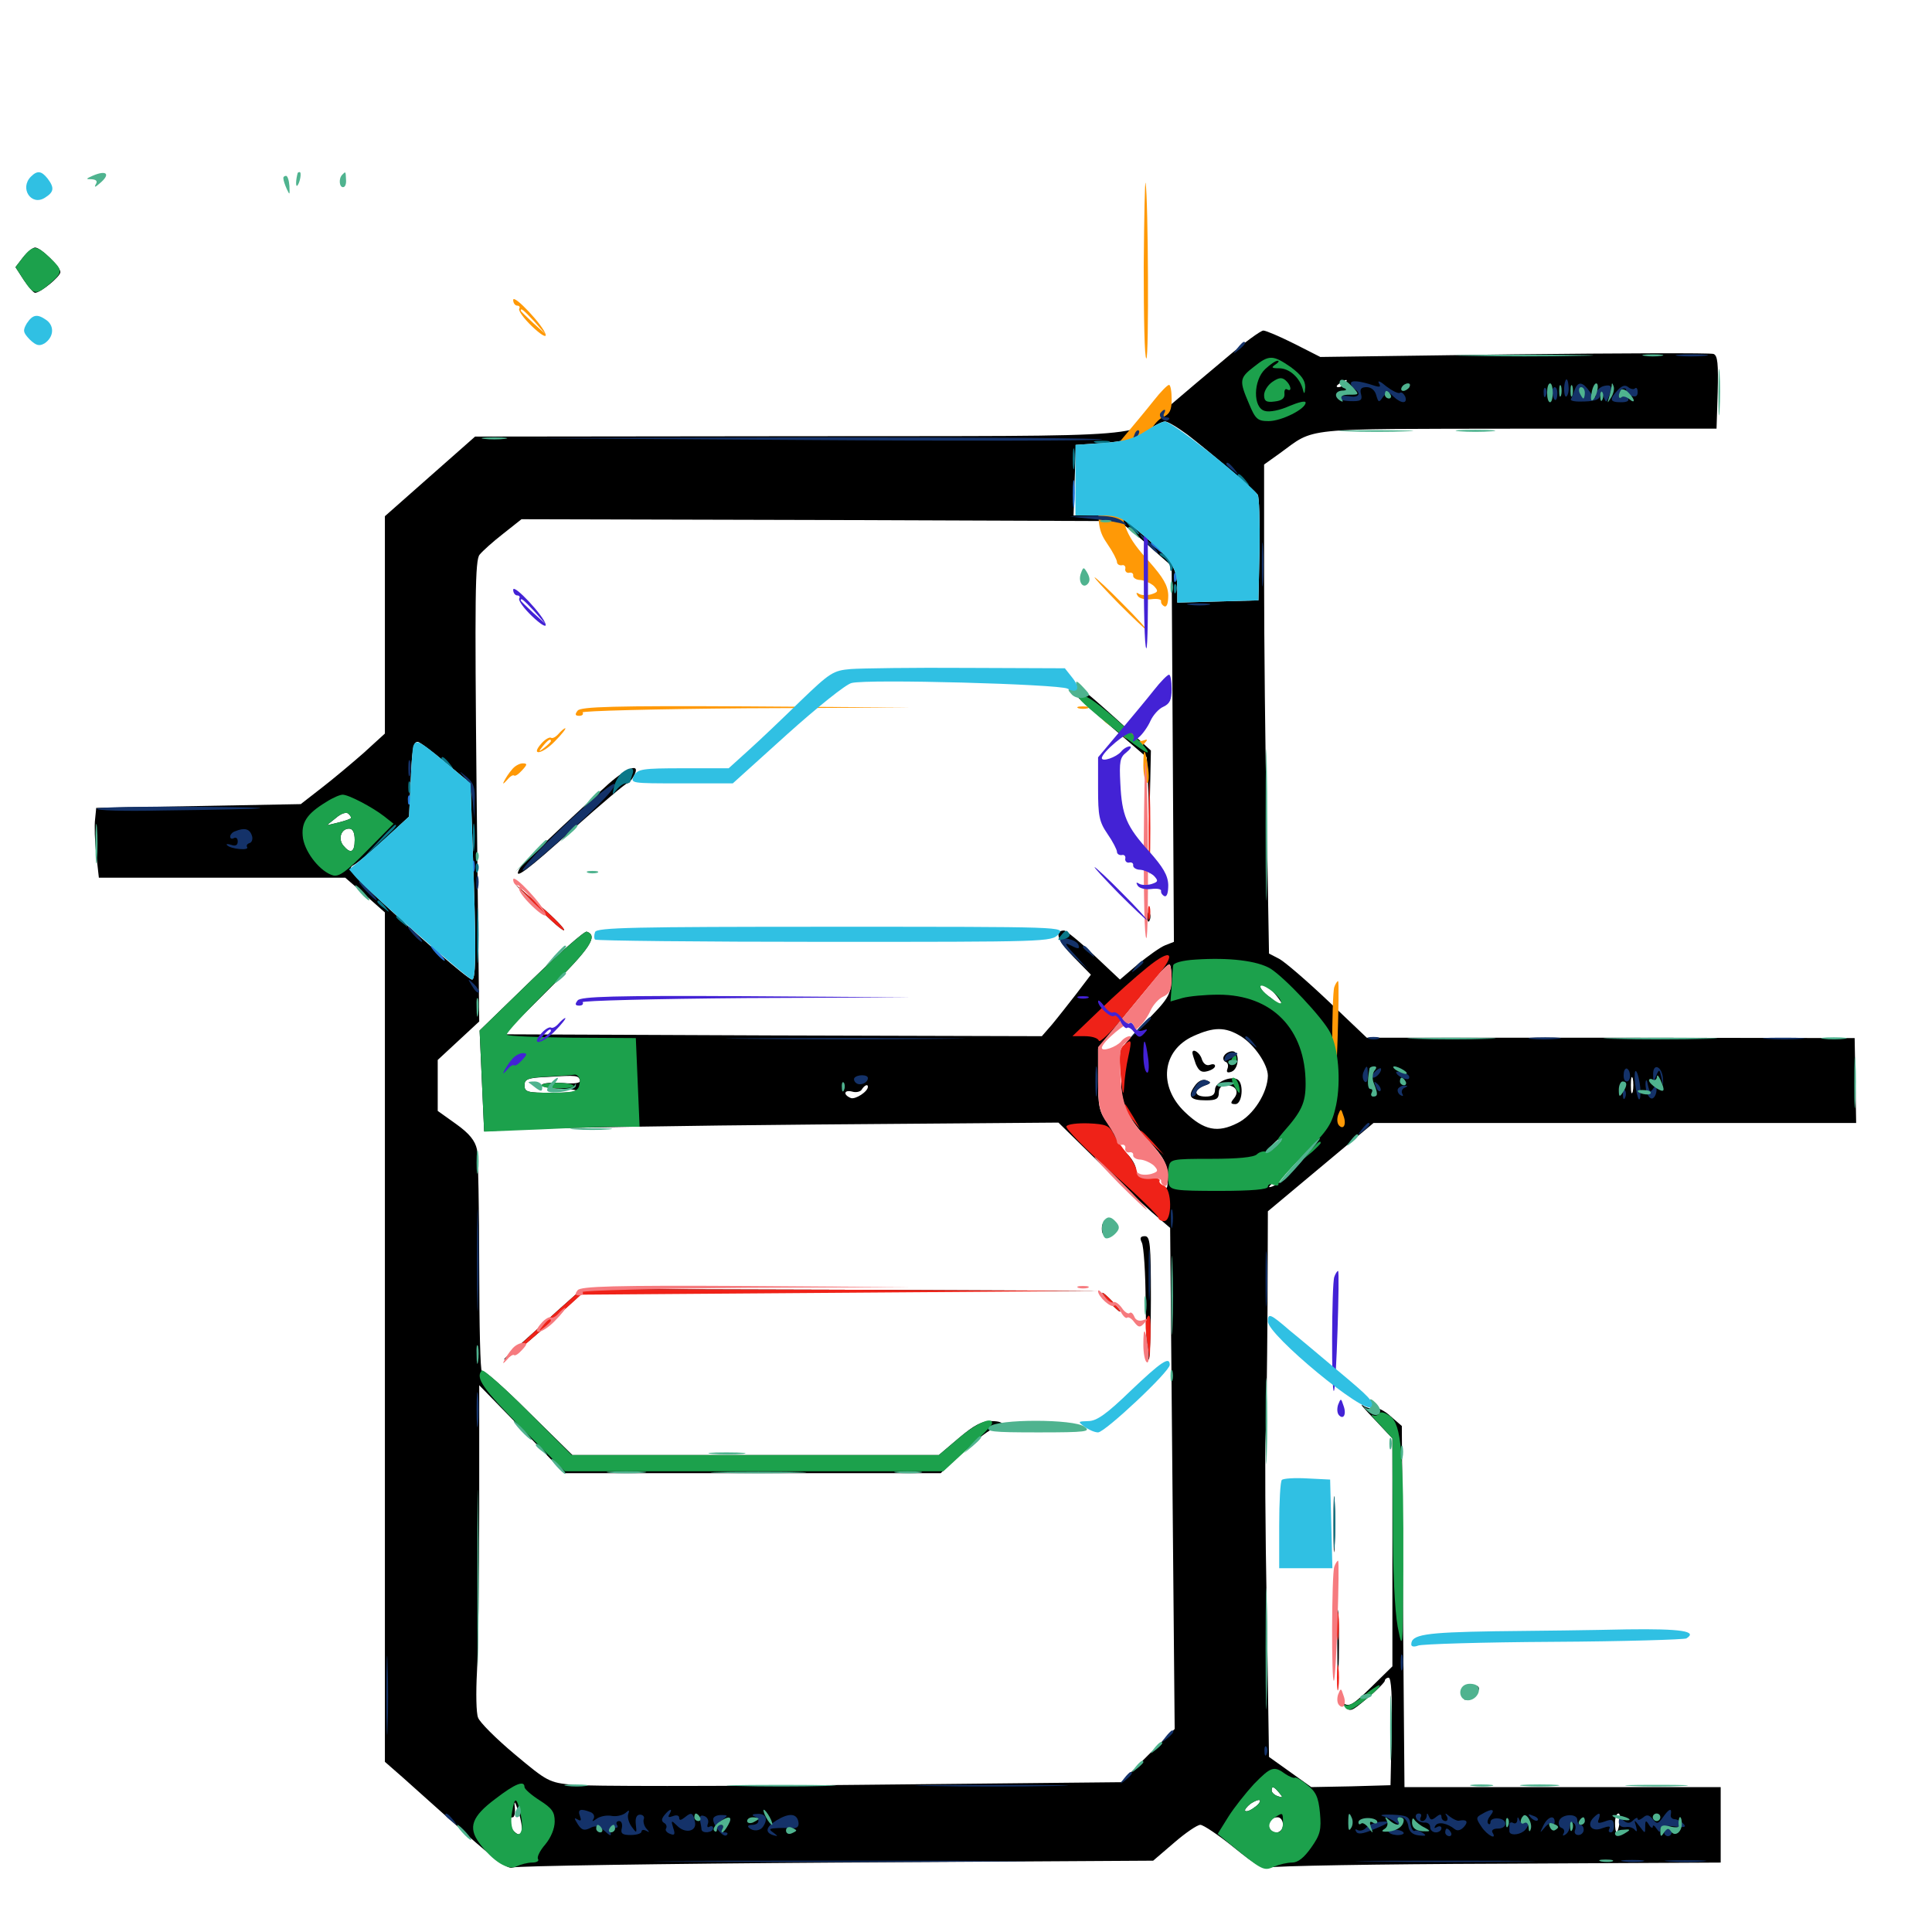 <svg xmlns="http://www.w3.org/2000/svg" viewBox="0 -1000 1000 1000">
	<path fill="#000000" d="M11.914 -866.797L8.008 -861.719L12.305 -855.078C14.648 -851.562 17.383 -848.438 18.164 -848.438C20.898 -848.438 31.25 -856.836 31.25 -859.18C31.25 -861.914 21.094 -871.875 18.164 -871.875C16.992 -871.875 14.062 -869.531 11.914 -866.797ZM634.57 -814.648C625.391 -807.031 612.305 -795.898 605.664 -790.234C584.961 -772.852 602.93 -774.414 414.258 -774.219L245.898 -774.023L222.656 -753.516L199.219 -732.812V-676.562V-620.312L188.086 -610.156C181.836 -604.688 172.07 -596.484 166.211 -591.992L155.664 -583.789L102.734 -582.812L49.805 -581.836L49.219 -575.977C48.828 -572.852 49.023 -564.648 49.805 -558.008L51.172 -545.703H114.844H178.711L189.062 -536.719L199.219 -527.734V-308.008V-88.086L208.594 -79.883C213.672 -75.391 227.734 -62.695 240.039 -51.758C256.641 -37.109 263.086 -32.227 265.43 -33.398C267.188 -34.18 342.383 -35.352 432.617 -35.938L596.875 -36.914L607.812 -46.289C613.672 -51.367 619.727 -55.469 621.289 -55.469C622.852 -55.469 630.664 -50.195 638.672 -43.75C650 -34.57 654.102 -32.227 657.227 -33.398C659.375 -34.18 712.695 -35.156 775.977 -35.352L890.625 -35.938V-55.469V-75H808.789H726.953L726.172 -168.359L725.586 -261.914L719.727 -266.992C716.602 -269.922 712.695 -271.68 711.133 -271.289C709.766 -270.703 707.031 -271.289 705.273 -272.656C703.516 -273.828 706.25 -270.703 711.523 -265.234L720.703 -255.469V-196.484V-137.5L709.766 -126.758C700.391 -117.578 698.242 -116.406 695.508 -118.359C692.773 -120.312 692.773 -120.312 695.703 -117.188C698.828 -113.672 699.219 -113.867 707.812 -121.094C712.695 -125.195 716.797 -129.297 716.797 -130.078C716.797 -130.859 717.773 -131.641 718.75 -131.641C720.117 -131.641 720.703 -121.875 720.312 -103.711L719.727 -75.977L699.219 -75.391L678.711 -75L667.773 -82.812L656.836 -90.625L655.664 -167.188C654.883 -209.375 654.688 -249.609 655.078 -256.641C655.469 -263.672 655.859 -292.578 656.055 -321.094L656.25 -373.047L683.594 -395.898L710.938 -418.75H835.938H960.742L960.352 -440.82L959.961 -462.695L833.594 -462.891H707.422L687.305 -482.031C676.367 -492.383 665.039 -502.148 662.109 -503.711L656.836 -506.445L655.664 -574.219C654.883 -611.523 654.297 -668.555 654.297 -700.781V-759.57L662.5 -765.43C681.055 -778.906 672.07 -777.93 785.547 -778.125H888.477L889.062 -796.875C889.453 -811.719 889.062 -816.016 886.914 -816.797C885.352 -817.383 839.062 -817.188 783.789 -816.602L683.398 -815.234L669.922 -822.07C662.5 -825.781 655.273 -828.906 653.906 -828.906C652.539 -828.906 643.75 -822.461 634.57 -814.648ZM696.289 -801.562C695.703 -800.586 693.945 -799.609 692.773 -799.609C691.406 -799.609 691.602 -800.391 693.359 -801.562C697.07 -803.906 697.852 -803.906 696.289 -801.562ZM614.648 -775C625.586 -766.602 648.828 -746.875 650.977 -743.945C651.758 -742.969 652.148 -730.078 651.953 -715.625L651.367 -689.258L630.469 -688.672L609.375 -688.086V-694.922C609.375 -705.859 606.641 -710.156 592.773 -722.07C580.078 -733.008 579.492 -733.203 567.773 -733.203H555.664L556.25 -751.562L556.836 -769.727L570.898 -770.703C581.836 -771.484 586.719 -772.852 592.773 -776.758C597.07 -779.492 601.562 -781.836 602.93 -781.836C604.102 -782.031 609.375 -778.906 614.648 -775ZM584.766 -725.977C587.695 -723.633 593.75 -718.359 598.242 -714.258L606.445 -707.031L607.031 -609.766L607.617 -512.5L603.125 -510.742C600.586 -509.766 594.336 -505.273 589.062 -500.977L579.688 -492.969L566.211 -505.664C558.789 -512.695 551.758 -518.359 550.781 -518.359C545.508 -518.359 547.461 -513.086 555.469 -504.883L564.648 -495.508L557.227 -485.742C553.125 -480.469 547.461 -473.242 544.531 -469.727L539.258 -463.672L400 -464.062L260.742 -464.648L283.789 -487.695C305.469 -509.18 309.766 -515.625 303.711 -517.773C302.539 -518.164 289.648 -506.836 275 -492.578L248.242 -466.602L249.414 -440.43L250.586 -414.453L274.219 -415.625C287.109 -416.211 354.102 -417.383 422.852 -417.969L547.852 -418.945L567.383 -399.805C578.125 -389.258 591.211 -376.953 596.289 -372.461L605.664 -364.453L606.836 -234.766L608.008 -105.078L594.141 -91.406L580.273 -77.539L444.727 -76.172C370.312 -75.391 303.516 -75.391 296.484 -76.172C284.18 -77.344 283.203 -77.93 266.406 -91.992C256.836 -100 248.242 -108.594 247.461 -110.938C246.484 -113.086 246.289 -123.828 246.875 -134.57C247.461 -145.312 248.047 -183.203 248.047 -218.555V-283.008L270.117 -260.352L291.992 -237.5H389.453H486.914L499.219 -249.023C506.055 -255.469 512.891 -260.547 514.453 -260.547C516.016 -260.547 517.969 -261.523 518.555 -262.5C519.336 -263.672 516.992 -264.453 513.086 -264.453C508.203 -264.453 504.102 -262.305 496.289 -255.664L485.938 -246.875H391.211H296.289L273.438 -269.336C260.938 -281.836 250.195 -291.211 249.414 -290.43C248.633 -289.844 248.047 -313.867 248.047 -343.945C248.047 -374.023 247.461 -401.562 246.875 -405.078C245.898 -409.57 242.969 -413.281 236.133 -418.164L226.562 -425V-438.086V-451.367L237.305 -461.328L248.047 -471.289L246.68 -590.43C245.703 -691.016 245.898 -710.156 248.242 -712.891C249.805 -714.844 255.273 -719.727 260.547 -723.828L269.922 -731.25L424.609 -730.859L579.102 -730.273ZM230.664 -605.273L243.555 -594.531L244.727 -558.984C246.484 -511.133 246.484 -492.969 244.336 -492.969C242.383 -492.969 214.453 -517.188 193.75 -536.719C180.664 -549.219 179.883 -550.586 183.203 -552.344C185.352 -553.516 192.578 -559.57 199.414 -566.016L211.719 -577.344L212.5 -594.336C213.281 -612.5 213.867 -616.016 216.211 -616.016C217.188 -616.016 223.633 -611.133 230.664 -605.273ZM181.445 -576.367C181.055 -575.977 178.125 -575 175 -574.219L169.141 -572.852L174.023 -576.758C176.758 -579.102 179.492 -579.883 180.469 -578.711C181.445 -577.734 182.031 -576.758 181.445 -576.367ZM183.594 -565.234C183.594 -558.789 181.445 -557.812 177.734 -562.305C174.805 -565.82 176.562 -571.094 180.664 -571.094C182.617 -571.094 183.594 -569.141 183.594 -565.234ZM606.25 -492.578C605.859 -484.961 604.688 -482.812 591.992 -470.117C584.18 -462.5 578.906 -455.664 579.883 -455.078C580.859 -454.297 581.25 -449.219 580.664 -443.555C579.297 -430.664 582.422 -422.852 594.727 -409.375C602.344 -400.977 604.102 -397.656 604.297 -391.406C604.492 -383.984 604.492 -383.984 599.609 -386.523C596.875 -387.891 593.164 -389.648 591.406 -390.234C589.453 -390.82 587.891 -392.969 587.891 -394.922C587.891 -396.875 585.742 -400.586 583.008 -403.125C580.273 -405.664 578.125 -408.789 578.125 -409.961C578.125 -411.133 575.977 -415.039 573.242 -418.75C568.945 -424.609 568.359 -427.344 568.359 -441.211V-457.031L582.227 -474.609C598.047 -494.336 603.711 -500.781 605.273 -500.781C606.055 -500.781 606.445 -497.07 606.25 -492.578ZM663.867 -480.078C666.211 -476.172 667.773 -472.461 667.188 -471.875C666.602 -471.484 665.039 -473.242 663.867 -476.172C662.5 -478.906 659.375 -482.617 656.836 -484.18C651.367 -487.891 650.586 -492.188 656.055 -489.258C658.008 -488.086 661.523 -483.984 663.867 -480.078ZM642.188 -463.672C649.219 -459.375 656.25 -449.023 656.25 -443.164C656.055 -434.375 648.828 -422.852 640.625 -418.75C630.273 -413.477 623.242 -414.844 613.281 -424.414C599.414 -437.695 601.367 -456.25 617.578 -463.672C628.32 -468.555 634.18 -468.555 642.188 -463.672ZM444.141 -446.875C440.234 -448.438 440.625 -448.438 437.891 -445.703C436.523 -444.336 435.547 -441.992 435.547 -440.43C435.547 -438.281 436.133 -438.477 438.281 -441.211C439.844 -443.359 441.992 -444.336 444.141 -443.555C445.898 -442.773 447.266 -443.164 447.266 -443.945C447.266 -444.922 445.898 -446.289 444.141 -446.875ZM711.328 -444.531C713.086 -445.117 713.086 -445.703 711.328 -446.875C708.203 -448.633 705.859 -442.578 708.594 -439.844C709.766 -438.672 710.938 -438.672 711.914 -440.43C712.891 -441.992 712.695 -442.383 711.328 -441.406C709.961 -440.625 708.984 -440.82 708.984 -441.992C708.984 -442.969 709.961 -444.141 711.328 -444.531ZM728.516 -446.094C726.953 -447.07 724.219 -447.852 722.656 -447.852C720.703 -447.852 721.094 -447.266 723.633 -446.094C728.906 -443.75 732.031 -443.75 728.516 -446.094ZM841.016 -442.188C841.016 -446.68 840.625 -446.875 838.672 -443.945C838.086 -442.773 838.281 -441.016 839.258 -440.039C840.234 -439.062 841.016 -439.844 841.016 -442.188ZM854.883 -441.797C855.469 -443.164 855.273 -444.922 854.688 -445.508C854.102 -446.289 853.516 -445.117 853.711 -442.969C853.711 -440.82 854.297 -440.234 854.883 -441.797ZM858.789 -439.844C859.18 -441.016 859.18 -443.359 858.789 -444.727C858.203 -445.898 857.812 -444.922 857.812 -442.188C857.812 -439.453 858.203 -438.477 858.789 -439.844ZM300.195 -440.82C300.781 -439.453 297.656 -438.867 291.211 -439.453C285.742 -439.844 280.859 -439.453 280.469 -438.477C279.883 -437.695 283.594 -436.719 288.477 -436.523C303.125 -436.133 300.781 -434.375 285.547 -434.375C272.852 -434.375 271.484 -434.766 271.484 -438.281C271.484 -441.406 273.047 -442.188 283.789 -442.578C298.633 -443.555 299.414 -443.359 300.195 -440.82ZM845.117 -434.961C844.531 -433.008 844.141 -434.57 844.141 -438.281C844.141 -441.992 844.531 -443.555 845.117 -441.797C845.508 -439.844 845.508 -436.719 845.117 -434.961ZM851.172 -438.086C851.562 -439.453 850.977 -441.602 850 -442.578C848.438 -444.141 848.242 -443.359 849.023 -440.039C849.805 -437.5 850.586 -436.523 851.172 -438.086ZM449.219 -437.5C449.219 -434.961 442.773 -430.859 440.43 -431.641C436.133 -433.398 436.914 -436.133 441.211 -434.961C443.164 -434.375 445.508 -434.961 446.094 -436.133C447.461 -438.281 449.219 -439.062 449.219 -437.5ZM663.086 -408.984C659.961 -405.859 656.445 -403.125 655.469 -403.125C653.516 -403.32 665.82 -414.648 667.773 -414.844C668.359 -414.844 666.211 -412.305 663.086 -408.984ZM674.805 -400.391C668.164 -392.188 660.156 -385.547 657.031 -385.547C656.25 -385.547 658.789 -387.891 662.5 -391.016C666.406 -393.945 671.875 -399.219 674.805 -402.734C677.734 -406.055 680.469 -408.984 681.055 -408.984C681.445 -408.984 678.711 -405.078 674.805 -400.391ZM662.109 -72.07C664.258 -69.531 664.062 -69.336 661.328 -70.312C659.57 -70.898 658.203 -72.266 658.203 -73.242C658.203 -75.781 659.375 -75.391 662.109 -72.07ZM269.922 -51.953C269.336 -50.195 268.359 -50 266.406 -51.758C263.477 -54.297 262.695 -59.375 265.43 -59.375C266.211 -59.375 266.797 -61.719 266.406 -64.844C266.016 -68.359 266.602 -67.578 268.359 -62.305C269.727 -58.008 270.508 -53.32 269.922 -51.953ZM649.219 -64.453C647.266 -62.891 645.117 -62.109 644.531 -62.695C643.945 -63.086 645.312 -64.844 647.266 -66.406C649.414 -67.773 651.562 -68.75 652.148 -68.164C652.539 -67.578 651.367 -65.82 649.219 -64.453ZM838.281 -56.445C837.891 -53.711 837.109 -51.562 836.719 -51.562C836.328 -51.562 835.938 -53.711 835.938 -56.445C835.938 -59.18 836.719 -61.328 837.695 -61.328C838.477 -61.328 838.867 -59.18 838.281 -56.445ZM851.562 -60.547C851.562 -60.938 850.781 -61.328 849.609 -61.328C848.633 -61.328 847.656 -60.352 847.656 -59.18C847.656 -58.203 848.633 -57.812 849.609 -58.398C850.781 -58.984 851.562 -59.961 851.562 -60.547ZM664.062 -55.469C664.062 -51.367 659.375 -50 657.227 -53.516C655.664 -56.25 657.812 -59.375 661.328 -59.375C662.891 -59.375 664.062 -57.617 664.062 -55.469ZM787.695 -54.492C789.062 -57.812 787.891 -58.398 786.133 -55.273C785.352 -54.102 785.156 -52.93 785.742 -52.344C786.133 -51.758 787.109 -52.734 787.695 -54.492ZM813.867 -53.125C814.453 -54.492 814.258 -56.25 813.672 -56.836C813.086 -57.617 812.5 -56.445 812.695 -54.297C812.695 -52.148 813.281 -51.562 813.867 -53.125ZM561.523 -641.602C562.695 -639.453 562.305 -639.062 559.961 -640.039C558.008 -640.625 556.641 -640.82 556.641 -640.43C556.641 -640.039 565.039 -632.422 575.195 -623.828L593.555 -608.008L594.336 -591.016L594.922 -574.023L595.312 -592.773L595.703 -611.523L577.734 -627.93C567.773 -636.914 560.547 -643.164 561.523 -641.602ZM314.844 -594.141C292.383 -573.828 270.312 -552.93 268.945 -550.391C265.234 -543.75 272.656 -549.219 296.875 -571.094C311.328 -583.984 323.828 -594.531 324.609 -594.531C325.391 -594.531 326.953 -596.289 328.125 -598.438C331.836 -605.273 325 -603.125 314.844 -594.141ZM278.711 -530.078C285.352 -523.242 291.406 -517.969 291.992 -518.555C292.383 -519.141 287.109 -524.805 279.688 -531.055L266.602 -542.383ZM593.945 -525C593.945 -522.852 594.531 -522.266 595.117 -523.828C595.703 -525.195 595.508 -526.953 594.922 -527.539C594.336 -528.32 593.75 -527.148 593.945 -525ZM570.312 -364.062C570.312 -361.133 571.289 -360.156 573.828 -360.547C575.586 -360.938 577.148 -362.5 577.148 -364.062C577.148 -365.625 575.586 -367.188 573.828 -367.578C571.289 -367.969 570.312 -366.992 570.312 -364.062ZM591.016 -356.836C591.992 -354.883 592.969 -340.82 592.969 -325.391C593.164 -310.156 593.75 -296.875 594.531 -296.289C595.117 -295.703 595.703 -309.766 595.703 -327.539C595.703 -356.25 595.312 -360.156 592.578 -360.156C590.234 -360.156 589.844 -359.18 591.016 -356.836ZM288.672 -321.68C281.836 -315.43 271.875 -306.445 266.602 -301.758C260.156 -296.094 259.18 -294.922 263.672 -297.852C267.383 -300.391 277.539 -308.789 285.938 -316.602L301.562 -330.859L435.547 -331.445L569.336 -331.836L435.352 -332.422L301.172 -332.812ZM574.219 -325.977C576.758 -323.242 579.297 -321.094 579.688 -321.094C580.273 -321.094 578.711 -323.242 576.172 -325.977C573.633 -328.711 571.094 -330.859 570.703 -330.859C570.117 -330.859 571.68 -328.711 574.219 -325.977ZM617.188 -455.078C617.188 -454.492 617.969 -451.953 618.945 -449.219C620.508 -445.703 621.875 -444.727 624.805 -445.508C627.148 -446.094 628.906 -447.266 628.906 -448.242C628.906 -449.219 627.734 -449.414 626.172 -448.828C624.414 -448.242 622.852 -449.414 622.07 -451.758C621.094 -455.273 617.188 -457.617 617.188 -455.078ZM633.594 -453.516C632.812 -452.344 633.203 -450.781 634.375 -450.391C635.547 -450 635.938 -448.438 635.352 -446.875C634.57 -444.922 635.352 -444.531 637.5 -445.312C641.406 -446.875 641.797 -455.859 637.891 -455.859C636.328 -455.859 634.375 -454.883 633.594 -453.516ZM618.359 -437.891C614.453 -432.422 616.016 -430.469 624.219 -430.469C629.492 -430.469 630.859 -431.25 630.859 -434.375C630.859 -436.914 632.227 -438.281 634.57 -438.281C639.648 -438.281 641.602 -434.961 638.672 -431.445C636.719 -429.102 636.914 -428.516 639.453 -428.516C642.969 -428.516 643.945 -439.062 640.625 -441.211C637.109 -443.359 628.906 -439.844 628.906 -436.133C628.906 -433.398 627.539 -432.422 624.023 -432.422C617.969 -432.422 617.578 -435.938 623.438 -438.086C626.953 -439.258 627.148 -439.844 624.414 -440.82C622.461 -441.602 620.117 -440.43 618.359 -437.891ZM690.234 -210.742C690.234 -197.852 690.43 -192.773 690.82 -199.609C691.211 -206.25 691.211 -216.797 690.82 -223.047C690.43 -229.102 690.234 -223.633 690.234 -210.742ZM692.188 -149.219C692.188 -133.594 692.578 -127.344 692.773 -135.156C693.164 -142.773 693.164 -155.664 692.773 -163.477C692.578 -171.094 692.188 -164.844 692.188 -149.219ZM760.352 -126.367C761.133 -125.781 760.547 -123.828 759.18 -122.266C757.227 -119.727 757.422 -119.531 761.328 -121.68C766.406 -124.414 766.992 -127.734 762.305 -127.734C760.547 -127.734 759.766 -127.148 760.352 -126.367Z"/>
	<path fill="#ff9906" d="M591.992 -861.914C591.992 -835.742 592.383 -814.453 593.359 -814.453C594.727 -814.453 594.336 -896.875 592.969 -905.273C592.578 -907.422 592.188 -887.891 591.992 -861.914ZM265.625 -844.727C265.625 -843.164 266.602 -841.797 267.773 -841.797C268.75 -841.797 269.336 -841.016 268.75 -840.234C268.164 -839.258 271.094 -835.156 275.391 -831.055C279.688 -826.953 282.812 -825 282.422 -826.758C281.836 -830.859 265.625 -848.242 265.625 -844.727ZM276.562 -833.594L282.227 -827.148L275.977 -832.812C272.461 -836.133 269.531 -838.867 269.531 -839.258C269.531 -840.82 271.094 -839.453 276.562 -833.594ZM597.266 -792.773C593.75 -788.281 585.742 -778.711 579.688 -771.484L568.359 -758.008V-741.797C568.359 -727.734 568.945 -724.609 573.242 -718.359C575.977 -714.453 578.125 -710.156 578.125 -709.18C578.125 -708.008 579.297 -707.227 580.664 -707.422C581.836 -707.812 582.812 -706.836 582.422 -705.469C582.227 -704.297 583.203 -703.32 584.375 -703.516C585.742 -703.906 586.719 -703.125 586.523 -702.148C586.328 -700.977 588.086 -699.805 590.234 -699.805C592.578 -699.609 595.703 -698.047 597.266 -696.68C599.609 -694.141 599.609 -693.555 595.898 -692.383C593.75 -691.797 590.82 -691.797 589.648 -692.578C588.086 -693.555 587.891 -693.164 588.867 -691.602C589.648 -690.234 592.773 -689.453 595.898 -689.844C598.828 -690.234 601.172 -689.844 600.977 -688.867C600.781 -687.891 601.562 -686.719 602.734 -686.133C604.102 -685.742 604.688 -688.086 604.688 -691.992C604.492 -697.07 601.953 -701.172 594.922 -709.18C583.008 -722.266 580.664 -727.93 579.883 -744.531C579.297 -755.859 579.688 -758.008 583.008 -760.547C585.156 -762.305 585.938 -763.672 584.766 -763.672C583.594 -763.672 581.445 -762.5 580.273 -760.938C577.734 -758.008 570.312 -755.469 570.312 -757.617C570.312 -760.547 583.789 -771.875 585.742 -770.508C586.914 -769.922 587.305 -768.164 586.523 -766.992C585.938 -765.625 587.109 -766.211 589.258 -768.164C591.602 -770.117 594.336 -774.219 595.508 -776.953C596.875 -779.883 599.805 -783.203 602.148 -784.18C605.469 -785.742 606.445 -787.695 606.445 -793.359C606.445 -797.461 605.859 -800.781 605.078 -800.781C604.297 -800.781 600.781 -797.266 597.266 -792.773ZM579.102 -687.5C586.523 -680.078 593.164 -673.828 593.555 -673.828C594.141 -673.828 588.477 -680.078 581.055 -687.5C573.633 -695.117 566.992 -701.172 566.602 -701.172C566.016 -701.172 571.68 -695.117 579.102 -687.5ZM299.023 -632.227C297.461 -630.273 297.656 -629.492 299.805 -629.492C301.367 -629.492 302.148 -630.273 301.562 -631.25C300.977 -632.031 339.062 -633.008 386.133 -633.398L471.68 -633.789L386.523 -634.375C317.383 -634.766 300.781 -634.18 299.023 -632.227ZM558.203 -633.398C556.836 -633.984 557.812 -634.375 560.547 -634.375C563.281 -634.375 564.258 -633.984 563.086 -633.398C561.719 -633.008 559.375 -633.008 558.203 -633.398ZM568.359 -631.641C568.359 -628.906 575.195 -622.656 576.758 -624.219C577.344 -624.805 578.906 -623.438 580.078 -621.094C581.25 -618.75 582.812 -617.383 583.398 -617.969C583.984 -618.555 585.742 -617.578 587.109 -615.625C589.258 -612.891 590.039 -612.695 592.188 -615.039C594.336 -617.383 594.141 -617.578 591.406 -616.602C589.453 -616.016 587.695 -616.797 587.109 -618.555C586.328 -620.312 585.352 -621.094 584.57 -620.312C583.984 -619.727 582.031 -620.898 580.664 -623.047C579.102 -625.195 577.148 -626.562 576.172 -625.977C575.195 -625.391 573.047 -626.953 571.484 -629.297C569.727 -631.641 568.359 -632.812 568.359 -631.641ZM289.062 -620.117C287.695 -618.555 285.938 -617.578 285.156 -618.164C284.375 -618.555 282.227 -617.383 280.469 -615.43C274.219 -608.594 280.469 -609.375 287.109 -616.211C290.82 -619.922 293.164 -623.047 292.578 -623.047C291.992 -623.047 290.43 -621.68 289.062 -620.117ZM285.156 -616.406C285.156 -616.016 283.594 -614.453 281.836 -613.086C278.711 -610.547 278.516 -610.742 281.055 -613.867C283.594 -616.992 285.156 -617.969 285.156 -616.406ZM591.797 -603.906C591.797 -599.609 592.578 -595.508 593.555 -594.922C594.531 -594.141 594.922 -597.266 594.336 -601.953C592.773 -613.086 591.797 -613.867 591.797 -603.906ZM265.039 -601.758C263.477 -600 261.719 -597.266 260.938 -595.703C259.961 -593.945 260.547 -594.141 262.305 -596.094C263.867 -598.047 265.43 -599.023 266.016 -598.633C266.602 -598.047 268.359 -599.219 270.117 -601.172C273.047 -604.297 273.047 -604.883 270.508 -604.883C268.945 -604.883 266.406 -603.516 265.039 -601.758ZM690.625 -489.062C689.258 -485.352 689.062 -428.516 690.43 -430.078C691.602 -431.055 693.555 -492.188 692.578 -492.188C692.188 -492.188 691.211 -490.82 690.625 -489.062ZM692.578 -422.852C691.992 -420.898 691.992 -418.555 693.164 -417.383C695.508 -415.039 697.07 -418.164 695.312 -422.656C694.141 -426.367 693.945 -426.367 692.578 -422.852Z"/>
	<path fill="#ef2218" d="M594.531 -572.07C594.531 -550.586 594.922 -541.602 595.117 -551.953C595.508 -562.305 595.508 -579.883 595.117 -591.016C594.922 -602.148 594.531 -593.555 594.531 -572.07ZM278.711 -530.078C285.352 -523.242 291.406 -517.969 291.992 -518.555C292.383 -519.141 287.109 -524.805 279.688 -531.055L266.602 -542.383ZM594.141 -527.148C594.141 -524.023 594.531 -522.852 595.117 -524.805C595.508 -526.562 595.508 -529.297 595.117 -530.664C594.531 -531.836 594.141 -530.469 594.141 -527.148ZM593.75 -499.219C587.891 -494.531 576.758 -484.57 569.141 -477.148L555.078 -463.672H561.523C565.039 -463.672 568.359 -462.695 568.75 -461.328C569.141 -460.156 574.609 -465.234 580.664 -472.656C586.914 -480.078 594.922 -489.844 598.828 -494.531C609.18 -506.836 606.445 -509.57 593.75 -499.219ZM581.836 -459.18C579.492 -457.422 579.102 -454.102 580.078 -443.164C581.055 -433.789 581.445 -432.031 581.836 -437.305C582.031 -441.602 583.008 -448.633 583.984 -452.93C585.938 -461.914 585.742 -462.5 581.836 -459.18ZM582.031 -427.148C582.031 -425.977 583.789 -423.047 586.133 -420.508L590.039 -415.82L586.719 -421.68C582.031 -429.297 582.031 -429.492 582.031 -427.148ZM551.953 -416.992C551.367 -416.016 561.719 -405.273 575.195 -393.359C588.672 -381.445 599.609 -370.703 599.609 -369.727C599.609 -368.75 600.977 -367.969 602.539 -367.969C606.836 -367.969 606.641 -384.766 602.344 -386.328C600.781 -386.914 599.805 -388.086 600.195 -388.867C600.781 -389.844 598.438 -390.43 595.117 -390.43C590.43 -390.43 588.867 -391.406 588.281 -394.336C587.891 -396.484 585.547 -400.391 583.203 -403.125C580.859 -405.859 577.734 -410.352 576.367 -413.086C574.219 -417.383 572.461 -418.164 563.477 -418.555C557.812 -418.75 552.539 -418.164 551.953 -416.992ZM589.844 -414.258C589.844 -413.867 592.773 -411.133 596.289 -407.812L602.539 -402.148L596.875 -408.594C591.406 -414.453 589.844 -415.82 589.844 -414.258ZM282.422 -316.016C272.07 -306.641 263.672 -298.828 263.672 -298.242C263.672 -297.07 270.703 -302.93 288.086 -318.359L300.781 -329.883L434.961 -330.859L569.336 -331.836L435.352 -332.422L301.172 -332.812ZM574.219 -325.977C576.758 -323.242 579.297 -321.094 579.688 -321.094C580.273 -321.094 578.711 -323.242 576.172 -325.977C573.633 -328.711 571.094 -330.859 570.703 -330.859C570.117 -330.859 571.68 -328.711 574.219 -325.977ZM593.164 -316.797C592.773 -315.43 592.969 -310.352 593.75 -305.469L595.117 -296.68L595.508 -308.008C595.703 -318.945 595.117 -321.484 593.164 -316.797ZM691.992 -158.008C691.992 -151.562 692.383 -149.219 692.773 -152.734C693.164 -156.25 693.164 -161.523 692.773 -164.453C692.383 -167.383 691.992 -164.453 691.992 -158.008ZM691.992 -131.641C691.992 -125.781 692.383 -123.242 692.773 -126.367C693.164 -129.297 693.164 -133.984 692.773 -137.109C692.383 -140.039 691.992 -137.5 691.992 -131.641Z"/>
	<path fill="#1ca14c" d="M11.914 -866.797L8.008 -861.719L12.305 -855.078C17.383 -847.266 18.75 -847.07 25.977 -853.32C32.617 -859.18 32.617 -860.156 25.781 -866.602C18.945 -873.242 16.992 -873.242 11.914 -866.797ZM649.023 -810.156C641.406 -804.297 641.406 -802.93 646.484 -791.016C649.805 -783.008 650.977 -782.031 656.641 -782.031C663.281 -782.031 675.781 -788.281 675.781 -791.602C675.781 -792.773 672.07 -791.797 667.383 -789.844C662.695 -787.695 657.031 -786.523 654.688 -787.305C648.438 -788.867 648.633 -803.125 654.883 -808.984C657.422 -811.328 660.156 -813.281 661.328 -813.281C662.305 -813.281 661.719 -812.305 660.156 -811.328C657.812 -809.766 658.203 -809.375 662.109 -809.375C667.383 -809.375 672.852 -804.492 674.414 -798.242C675 -795.703 675.391 -796.094 675.586 -799.609C675.586 -803.125 673.633 -805.859 668.164 -809.961C658.789 -816.406 656.836 -816.406 649.023 -810.156ZM658.594 -802.344C656.25 -800.781 654.297 -797.656 654.297 -795.508C654.297 -792.383 655.469 -791.602 659.766 -792.188C663.281 -792.578 665.039 -793.75 664.844 -796.094C664.648 -798.047 665.234 -799.023 666.211 -798.438C668.945 -796.875 668.164 -800.781 665.43 -803.125C663.477 -804.883 661.719 -804.492 658.594 -802.344ZM558.594 -638.672C558.594 -636.523 591.992 -609.961 593.945 -610.547C596.68 -611.523 565.625 -639.453 561.719 -639.453C559.961 -639.453 558.594 -639.062 558.594 -638.672ZM168.945 -584.961C158.594 -578.711 155.664 -574.023 156.836 -566.016C158.203 -558.203 166.016 -548.633 172.461 -546.875C175.586 -546.094 179.492 -549.023 190.039 -559.766L203.711 -573.633L199.023 -577.344C192.773 -582.227 180.469 -588.672 177.344 -588.672C175.977 -588.672 172.266 -587.109 168.945 -584.961ZM181.445 -576.367C181.055 -575.977 178.125 -575 175 -574.219L169.141 -572.852L174.023 -576.758C176.758 -579.102 179.492 -579.883 180.469 -578.711C181.445 -577.734 182.031 -576.758 181.445 -576.367ZM183.594 -565.234C183.594 -558.789 181.445 -557.812 177.734 -562.305C174.805 -565.82 176.562 -571.094 180.664 -571.094C182.617 -571.094 183.594 -569.141 183.594 -565.234ZM275 -492.578L248.242 -466.602L249.414 -440.43L250.586 -414.258L279.883 -415.43C296.094 -416.211 314.062 -416.797 320.117 -416.797H331.055L330.078 -439.648L329.102 -462.695L296.289 -462.891C278.32 -463.086 262.891 -463.672 262.305 -464.453C261.719 -465.039 271.484 -475.586 283.984 -488.086C305.469 -508.984 309.766 -515.625 303.711 -517.773C302.539 -518.164 289.648 -506.641 275 -492.578ZM299.609 -442.383C300.391 -441.406 300.195 -439.258 299.609 -437.5C298.633 -434.961 295.508 -434.375 284.961 -434.375C272.852 -434.375 271.484 -434.766 271.484 -438.281C271.484 -441.406 273.047 -442.188 283.789 -442.773C290.43 -443.164 296.484 -443.555 297.266 -443.75C298.047 -443.945 299.023 -443.359 299.609 -442.383ZM280.273 -438.281C281.445 -440.234 296.875 -439.844 296.875 -437.891C296.875 -437.109 292.969 -436.523 288.086 -436.719C283.398 -436.719 279.883 -437.5 280.273 -438.281ZM618.75 -503.32C611.914 -502.93 607.227 -501.562 607.227 -500.195C607.031 -498.828 606.641 -494.141 606.445 -489.648L605.859 -481.641L611.914 -483.398C615.43 -484.375 623.828 -485.156 630.664 -485.156C658.398 -485.156 675.781 -467.383 675.781 -439.062C675.781 -429.102 673.633 -424.609 664.258 -414.062C661.523 -410.938 660.547 -409.18 662.109 -409.961C663.867 -410.938 663.672 -409.961 661.328 -407.227C659.18 -404.883 656.445 -403.32 655.078 -403.906C653.906 -404.297 651.758 -403.711 650.586 -402.539C649.023 -400.977 640.625 -400.195 626.953 -400.195C606.25 -400.195 605.664 -400 604.883 -395.703C604.297 -393.164 604.492 -389.258 604.883 -387.305C605.859 -383.984 608.008 -383.594 631.055 -383.594C648.242 -383.594 656.25 -384.375 656.25 -385.742C656.25 -386.914 657.617 -387.5 659.18 -386.719C660.742 -386.133 661.914 -386.328 661.719 -387.109C661.328 -387.891 667.578 -394.922 675.195 -402.734C687.695 -415.43 689.453 -418.164 691.602 -428.125C694.141 -440.625 692.773 -457.422 688.477 -465.625C684.57 -473.242 665.039 -493.945 657.617 -498.633C650.781 -502.734 636.133 -504.492 618.75 -503.32ZM662.891 -482.031C663.672 -479.883 662.305 -480.273 658.203 -483.203C654.883 -485.547 652.344 -488.281 652.344 -489.258C652.344 -491.797 661.523 -485.547 662.891 -482.031ZM637.695 -452.148C637.109 -451.172 637.305 -449.805 638.281 -449.219C639.258 -448.633 640.039 -449.414 640.039 -450.977C640.039 -454.297 639.453 -454.688 637.695 -452.148ZM638.672 -438.281C639.844 -436.133 641.016 -434.375 641.406 -434.375C641.797 -434.375 641.797 -436.133 641.211 -438.281C640.625 -440.43 639.453 -442.188 638.281 -442.188C637.305 -442.188 637.5 -440.43 638.672 -438.281ZM678.516 -404.688L674.805 -400.195L679.297 -403.906C681.641 -406.055 683.594 -408.008 683.594 -408.398C683.594 -409.961 682.031 -408.789 678.516 -404.688ZM249.414 -290.625C245.898 -286.914 249.805 -281.25 270.117 -260.742L292.383 -238.477H390.234H488.281L500.781 -250C507.617 -256.25 513.281 -262.109 513.477 -263.086C514.062 -267.188 505.469 -263.477 496.289 -255.664L485.938 -246.875H391.016H295.898L273.438 -269.336C260.938 -281.836 250.195 -291.406 249.414 -290.625ZM713.867 -268.359C713.086 -267.188 711.523 -266.992 710.352 -267.578C708.984 -268.359 710.938 -265.82 714.453 -262.305L720.703 -255.469L720.898 -213.672C720.898 -187.5 721.875 -166.602 723.438 -158.008C725.977 -144.922 726.172 -145.898 726.367 -188.281C726.562 -248.438 725.391 -262.5 719.531 -266.992C716.797 -268.945 714.648 -269.531 713.867 -268.359ZM705.273 -121.875C701.562 -118.75 697.656 -116.797 696.68 -117.383C695.508 -117.969 695.312 -117.578 696.094 -116.406C697.07 -114.844 698.438 -114.648 700.781 -116.016C706.445 -119.336 715.82 -127.734 713.867 -127.734C712.891 -127.539 708.984 -125 705.273 -121.875ZM649.023 -76.562C644.727 -71.875 638.672 -64.258 635.742 -59.57L630.273 -50.781L635.938 -46.094C653.516 -31.641 654.102 -31.445 659.375 -33.789C662.109 -34.961 666.211 -35.938 668.75 -35.938C671.875 -35.938 675 -38.477 678.711 -43.75C683.398 -50.391 683.984 -52.93 683.203 -61.719C682.422 -69.922 681.055 -72.656 676.562 -76.172C673.633 -78.711 670.703 -80.273 670.312 -79.883C669.727 -79.492 667.578 -80.273 665.234 -81.836C659.375 -86.133 657.812 -85.547 649.023 -76.562ZM662.109 -72.07C664.258 -69.531 664.062 -69.336 661.328 -70.312C659.57 -70.898 658.203 -72.266 658.203 -73.242C658.203 -75.781 659.375 -75.391 662.109 -72.07ZM649.219 -64.453C647.266 -62.891 645.117 -62.109 644.531 -62.695C643.945 -63.086 645.312 -64.844 647.266 -66.406C649.414 -67.773 651.562 -68.75 652.148 -68.164C652.539 -67.578 651.367 -65.82 649.219 -64.453ZM664.062 -56.445C664.062 -53.516 662.891 -51.562 661.328 -51.562C656.641 -51.562 655.469 -55.859 659.18 -58.789C664.062 -62.109 664.062 -62.109 664.062 -56.445ZM256.445 -68.945C244.141 -59.766 242.188 -54.102 248.047 -46.094C255.078 -36.523 263.086 -31.641 267.383 -33.984C269.531 -34.961 273.047 -35.938 275.391 -35.938C277.734 -35.938 279.102 -36.719 278.516 -37.695C277.734 -38.672 279.492 -42.188 282.227 -45.312C285.156 -48.828 287.109 -53.516 287.109 -57.227C287.109 -62.109 285.742 -64.062 279.297 -68.164C275 -70.898 271.484 -74.023 271.484 -75C271.484 -78.711 266.602 -76.758 256.445 -68.945ZM269.531 -60.742C271.289 -52.734 269.336 -48.047 266.016 -52.148C264.648 -53.711 264.258 -57.812 265.039 -61.914C266.406 -70.508 267.383 -70.117 269.531 -60.742Z"/>
	<path fill="#143269" d="M640.43 -819.727C637.891 -816.602 638.086 -816.406 641.211 -818.945C644.336 -821.484 645.312 -823.047 643.75 -823.047C643.359 -823.047 641.797 -821.484 640.43 -819.727ZM868.555 -815.82C865.234 -816.211 868.555 -816.602 875.977 -816.602C883.594 -816.602 886.328 -816.211 882.227 -815.82C878.32 -815.43 872.07 -815.43 868.555 -815.82ZM699.219 -801.562C699.219 -800.586 700.195 -799.219 701.172 -798.633C704.883 -796.289 703.125 -793.945 698.438 -794.922C695.703 -795.312 693.164 -795.117 692.578 -794.141C692.188 -793.359 694.727 -792.578 698.633 -792.383C704.297 -792.188 705.273 -792.773 704.492 -795.898C703.711 -798.633 704.492 -799.609 707.422 -799.609C709.766 -799.609 711.719 -797.852 712.305 -795.508C713.477 -791.602 713.672 -791.406 715.82 -794.531C718.164 -797.461 718.555 -797.461 721.289 -794.727C725.195 -791.016 728.711 -790.82 727.344 -794.727C726.562 -796.289 725.391 -797.266 724.609 -796.68C723.828 -796.094 720.703 -797.656 717.578 -800C714.648 -802.539 712.891 -803.32 713.672 -801.758C714.844 -799.805 714.453 -799.414 711.328 -800.391C703.711 -802.93 699.219 -803.32 699.219 -801.562ZM810.352 -803.125C809.18 -800.781 809.375 -794.141 810.742 -794.727C811.523 -795.312 812.109 -797.461 811.914 -799.609C811.719 -803.125 810.938 -804.492 810.352 -803.125ZM815.039 -798.242C814.453 -796.289 813.477 -794.141 813.086 -793.359C812.695 -792.383 815.82 -791.992 820.117 -792.188C825.977 -792.383 828.125 -793.359 828.32 -795.508C828.32 -797.852 828.711 -797.656 829.883 -794.922C831.25 -791.406 831.445 -791.406 832.617 -794.531C834.766 -800 834.18 -801.172 830.078 -800.195C827.93 -799.609 826.172 -797.656 825.977 -795.898C825.977 -793.555 825.195 -793.75 822.852 -797.266C819.141 -802.539 816.797 -802.734 815.039 -798.242ZM820.312 -796.484C820.312 -798.242 819.531 -799.609 818.359 -799.609C817.383 -799.609 816.406 -798.828 816.406 -797.852C816.406 -796.68 817.383 -795.312 818.359 -794.727C819.531 -794.141 820.312 -794.922 820.312 -796.484ZM837.305 -798.047C832.812 -793.164 833.203 -791.797 839.062 -791.797C842.383 -791.797 843.555 -792.578 842.578 -794.141C841.602 -795.703 842.188 -795.898 844.336 -795.117C846.68 -794.336 847.656 -794.922 847.656 -797.07C847.656 -798.828 847.07 -799.609 846.289 -799.023C845.703 -798.242 843.945 -798.633 842.773 -799.609C841.211 -800.977 839.453 -800.391 837.305 -798.047ZM840.234 -795.312C838.867 -793.945 837.891 -793.75 837.891 -794.922C837.891 -796.094 838.477 -797.656 839.258 -798.242C839.844 -799.023 841.016 -799.219 841.602 -798.633C841.992 -798.047 841.406 -796.484 840.234 -795.312ZM799.023 -796.484C799.023 -794.336 799.609 -793.75 800.195 -795.312C800.781 -796.68 800.586 -798.438 800 -799.023C799.414 -799.805 798.828 -798.633 799.023 -796.484ZM803.516 -796.68C804.102 -792.188 805.859 -791.602 806.055 -795.703C806.25 -797.852 805.664 -799.609 804.688 -799.609C803.906 -799.609 803.32 -798.242 803.516 -796.68ZM600.586 -786.133C599.414 -783.984 603.125 -781.055 604.883 -782.812C605.664 -783.398 605.078 -783.984 603.711 -783.984C602.344 -783.984 601.953 -784.961 602.539 -785.938C603.125 -787.109 603.32 -787.891 602.734 -787.891C602.148 -787.891 601.367 -787.109 600.586 -786.133ZM587.109 -774.805C585.938 -772.07 586.133 -771.875 588.086 -773.633C589.453 -775 590.039 -776.562 589.453 -777.148C588.867 -777.734 587.695 -776.758 587.109 -774.805ZM414.062 -772.266L264.648 -773.242L420.898 -773.633C506.836 -773.633 574.023 -773.242 570.312 -772.461C566.602 -771.875 496.289 -771.68 414.062 -772.266ZM634.766 -759.766C634.766 -759.375 636.328 -757.812 638.281 -756.445C641.211 -753.906 641.406 -754.102 638.867 -757.227C636.328 -760.352 634.766 -761.328 634.766 -759.766ZM566.406 -731.25C573.438 -730.664 580.469 -729.297 582.031 -728.516C583.594 -727.734 583.203 -728.516 581.25 -730.078C578.516 -732.227 573.828 -733.203 565.625 -733.008L553.711 -732.617ZM653.125 -707.812C653.125 -697.656 653.32 -693.359 653.711 -698.633C654.102 -703.711 654.102 -711.914 653.711 -717.188C653.32 -722.266 653.125 -717.969 653.125 -707.812ZM593.75 -718.555C596.289 -715.82 598.828 -713.672 599.219 -713.672C599.805 -713.672 598.242 -715.82 595.703 -718.555C593.164 -721.289 590.625 -723.438 590.234 -723.438C589.648 -723.438 591.211 -721.289 593.75 -718.555ZM615.82 -686.914C612.695 -687.305 614.844 -687.695 620.117 -687.695C625.586 -687.695 627.93 -687.305 625.586 -686.914C623.047 -686.523 618.75 -686.523 615.82 -686.914ZM211.328 -602.344C211.328 -598.633 211.719 -597.07 212.305 -599.023C212.695 -600.781 212.695 -603.906 212.305 -605.859C211.719 -607.617 211.328 -606.055 211.328 -602.344ZM240.625 -597.461C242.383 -595.312 244.141 -589.648 244.727 -584.766L245.508 -575.977L245.703 -584.961C246.094 -592.188 245.117 -594.727 241.797 -597.656C237.305 -601.367 237.305 -601.367 240.625 -597.461ZM295.312 -575.781C271.68 -553.516 261.133 -540.039 280.664 -557.031C305.078 -578.125 318.945 -591.797 318.164 -594.141C317.773 -595.508 307.617 -587.305 295.312 -575.781ZM50.195 -581.445C50.586 -582.227 73.633 -582.617 101.172 -582.422C151.562 -582.031 145.312 -581.25 82.617 -580.469C64.258 -580.078 49.609 -580.469 50.195 -581.445ZM121.68 -569.727C120.312 -569.336 119.141 -567.969 119.141 -566.992C119.141 -565.82 120.117 -565.625 121.094 -566.211C122.266 -566.797 123.047 -566.016 123.047 -564.453C123.047 -562.5 121.875 -561.914 119.727 -562.695C117.773 -563.281 116.797 -563.281 117.578 -562.5C119.336 -560.547 129.102 -559.57 127.93 -561.523C127.344 -562.305 127.93 -563.281 129.297 -563.672C130.469 -564.062 131.055 -566.016 130.273 -567.773C129.102 -571.094 126.367 -571.68 121.68 -569.727ZM127.344 -564.844C128.516 -566.016 129.102 -567.578 128.711 -568.164C127.344 -569.531 125 -567.188 125 -564.453C125 -563.281 125.977 -563.477 127.344 -564.844ZM246.484 -542.773C246.484 -539.648 246.875 -538.477 247.461 -540.43C247.852 -542.188 247.852 -544.922 247.461 -546.289C246.875 -547.461 246.484 -546.094 246.484 -542.773ZM189.453 -538.867C191.992 -536.133 194.531 -533.984 194.922 -533.984C195.508 -533.984 193.945 -536.133 191.406 -538.867C188.867 -541.602 186.328 -543.75 185.938 -543.75C185.352 -543.75 186.914 -541.602 189.453 -538.867ZM213.867 -516.406C215.82 -514.258 217.773 -512.5 218.359 -512.5C218.945 -512.5 217.773 -514.258 215.82 -516.406C213.867 -518.555 211.914 -520.312 211.328 -520.312C210.742 -520.312 211.914 -518.555 213.867 -516.406ZM548.828 -513.086C548.828 -512.109 552.148 -508.203 556.25 -504.492L563.477 -497.852L556.641 -505.469C550.977 -511.523 550.586 -512.5 554.492 -510.547C558.203 -508.594 558.984 -508.789 558.203 -510.938C557.227 -513.672 548.828 -515.625 548.828 -513.086ZM560.547 -509.766C560.547 -509.375 562.109 -507.812 564.062 -506.445C566.992 -503.906 567.188 -504.102 564.648 -507.227C562.109 -510.352 560.547 -511.328 560.547 -509.766ZM587.695 -499.414C585.156 -496.289 585.352 -496.094 588.477 -498.633C590.234 -500 591.797 -501.562 591.797 -501.953C591.797 -503.516 590.234 -502.539 587.695 -499.414ZM244.336 -489.648C245.703 -487.305 247.266 -485.742 247.852 -486.328C248.438 -486.719 247.266 -488.672 245.312 -490.625C241.992 -493.75 241.797 -493.75 244.336 -489.648ZM589.648 -468.164L584.961 -462.695L590.43 -467.383C595.312 -471.875 596.68 -473.438 595.117 -473.438C594.727 -473.438 592.383 -471.094 589.648 -468.164ZM387.305 -462.305C359.57 -462.5 382.227 -462.695 437.5 -462.695C492.773 -462.695 515.43 -462.5 487.891 -462.305C460.156 -461.914 414.844 -461.914 387.305 -462.305ZM644.531 -462.891C644.531 -462.5 646.094 -460.938 648.047 -459.57C650.977 -457.031 651.172 -457.227 648.633 -460.352C646.094 -463.477 644.531 -464.453 644.531 -462.891ZM708.594 -462.305C707.227 -462.891 708.203 -463.281 710.938 -463.281C713.672 -463.281 714.648 -462.891 713.477 -462.305C712.109 -461.914 709.766 -461.914 708.594 -462.305ZM792.383 -462.305C789.062 -462.695 792.383 -463.086 799.805 -463.086C807.422 -463.086 810.156 -462.695 806.055 -462.305C802.148 -461.914 795.898 -461.914 792.383 -462.305ZM914.648 -462.305C909.57 -462.695 913.281 -462.891 922.852 -462.891C932.617 -462.891 936.719 -462.695 932.227 -462.305C927.734 -461.914 919.727 -461.914 914.648 -462.305ZM633.984 -452.539C633.203 -450.391 633.789 -450.391 636.719 -451.953C641.406 -454.492 641.602 -455.273 637.695 -455.273C636.133 -455.273 634.57 -454.102 633.984 -452.539ZM566.992 -440.234C566.992 -433.203 567.383 -430.469 567.773 -433.984C568.164 -437.305 568.164 -443.164 567.773 -446.68C567.383 -450 566.992 -447.266 566.992 -440.234ZM705.664 -444.922C705.078 -443.359 705.273 -441.211 706.25 -440.234C707.227 -439.258 708.008 -440.43 708.008 -443.359C708.008 -448.828 707.422 -449.219 705.664 -444.922ZM711.328 -444.922C709.961 -443.359 709.766 -442.188 710.742 -442.188C712.695 -442.188 715.625 -445.898 714.648 -447.07C714.258 -447.266 712.695 -446.484 711.328 -444.922ZM840.43 -443.945C840.234 -441.992 840.82 -440.234 841.992 -440.234C844.141 -440.234 844.336 -445.508 842.188 -446.875C841.406 -447.266 840.43 -446.094 840.43 -443.945ZM855.664 -443.75C855.664 -439.648 855.859 -439.453 857.227 -443.164C858.789 -446.875 858.984 -446.68 859.961 -442.188C860.938 -437.305 860.938 -437.305 860.742 -441.992C860.156 -448.242 855.469 -450 855.664 -443.75ZM722.656 -445.117C722.656 -443.164 728.32 -440.43 729.297 -441.797C729.883 -442.969 728.711 -444.141 726.562 -444.727C724.414 -445.312 722.656 -445.508 722.656 -445.117ZM846.289 -439.648C846.68 -435.547 847.656 -431.836 848.242 -431.055C849.023 -430.469 849.219 -433.203 849.023 -436.914C848.633 -440.82 847.656 -444.727 846.875 -445.508C846.094 -446.289 845.898 -443.555 846.289 -439.648ZM442.188 -441.992C441.797 -441.211 442.188 -440.039 443.359 -439.258C445.508 -437.891 449.219 -439.648 449.219 -441.992C449.219 -443.945 443.555 -443.945 442.188 -441.992ZM618.359 -437.109C616.602 -434.57 616.016 -432.422 617.188 -432.422C618.164 -432.422 619.141 -433.398 619.141 -434.375C619.141 -435.547 621.094 -437.109 623.438 -438.086C626.758 -439.258 626.953 -439.844 624.414 -440.82C622.461 -441.602 620.312 -440.234 618.359 -437.109ZM851.758 -439.844C851.367 -435.156 853.711 -430.273 855.664 -431.641C856.641 -432.227 857.422 -434.18 857.422 -435.938C857.422 -438.672 857.031 -438.672 855.664 -436.523C854.297 -434.375 853.711 -434.766 852.93 -438.477C852.539 -441.016 851.953 -441.602 851.758 -439.844ZM712.109 -437.695C712.695 -435.742 713.867 -434.766 714.453 -435.352C715.039 -435.938 714.453 -437.5 713.086 -438.867C711.133 -440.625 710.938 -440.43 712.109 -437.695ZM723.633 -436.523C723.047 -435.547 723.633 -433.984 724.805 -433.203C726.172 -432.422 726.562 -432.617 725.781 -433.984C725.195 -434.961 725.781 -436.523 726.953 -436.914C728.711 -437.695 728.906 -438.086 727.148 -438.086C725.977 -438.281 724.414 -437.5 723.633 -436.523ZM840.039 -433.203C840.039 -431.055 840.625 -430.469 841.211 -432.031C841.797 -433.398 841.602 -435.156 841.016 -435.742C840.43 -436.523 839.844 -435.352 840.039 -433.203ZM704.883 -415.43C702.344 -412.305 702.539 -412.109 705.664 -414.648C708.789 -417.188 709.766 -418.75 708.203 -418.75C707.812 -418.75 706.25 -417.188 704.883 -415.43ZM246.875 -347.461C246.875 -323.828 247.266 -314.453 247.461 -326.562C247.852 -338.672 247.852 -358.008 247.461 -369.531C247.266 -381.055 246.875 -371.094 246.875 -347.461ZM606.055 -368.945C606.055 -364.648 606.445 -363.086 606.836 -365.625C607.227 -367.969 607.227 -371.484 606.836 -373.438C606.25 -375.195 605.859 -373.242 606.055 -368.945ZM594.531 -339.648C594.531 -327.93 594.727 -323.242 595.117 -329.492C595.508 -335.742 595.508 -345.312 595.117 -350.977C594.727 -356.641 594.531 -351.562 594.531 -339.648ZM655.078 -337.695C655.078 -324.805 655.273 -319.727 655.664 -326.562C656.055 -333.203 656.055 -343.75 655.664 -350C655.273 -356.055 655.078 -350.586 655.078 -337.695ZM246.68 -270.312C246.68 -262.305 247.07 -258.984 247.461 -263.086C247.852 -266.992 247.852 -273.633 247.461 -277.734C247.07 -281.641 246.68 -278.32 246.68 -270.312ZM200 -122.852C200 -104.688 200.391 -96.875 200.586 -105.664C200.977 -114.453 200.977 -129.492 200.586 -138.867C200.391 -148.242 200 -141.211 200 -122.852ZM725 -139.453C725 -135.742 725.391 -134.18 725.977 -136.133C726.367 -137.891 726.367 -141.016 725.977 -142.969C725.391 -144.727 725 -143.164 725 -139.453ZM603.32 -100.977C600.781 -97.852 600.977 -97.656 604.102 -100.195C607.227 -102.734 608.203 -104.297 606.641 -104.297C606.25 -104.297 604.688 -102.734 603.32 -100.977ZM654.492 -93.359C654.492 -91.211 655.078 -90.625 655.664 -92.188C656.25 -93.555 656.055 -95.312 655.469 -95.898C654.883 -96.68 654.297 -95.508 654.492 -93.359ZM581.836 -79.492C579.297 -76.367 579.492 -76.172 582.617 -78.711C585.742 -81.25 586.719 -82.812 585.156 -82.812C584.766 -82.812 583.203 -81.25 581.836 -79.492ZM481.055 -75.586C463.086 -75.781 477.344 -76.172 512.695 -76.172C548.242 -76.172 562.891 -75.781 545.508 -75.586C528.125 -75.195 499.219 -75.195 481.055 -75.586ZM300.195 -59.961C300.977 -57.812 300.781 -57.227 299.023 -58.203C297.07 -59.375 297.07 -58.984 299.023 -55.859C300.977 -52.734 302.344 -52.344 305.273 -53.711C308.008 -55.273 309.766 -54.883 312.891 -52.344C315.82 -49.609 316.602 -49.414 316.016 -51.562C315.625 -53.125 316.602 -54.297 317.969 -53.906C319.531 -53.711 320.117 -54.297 319.336 -55.469C318.75 -56.445 319.141 -57.422 320.508 -57.422C321.68 -57.422 322.266 -55.859 321.875 -53.906C321.094 -50.977 322.07 -50.195 326.367 -50.195C329.492 -50.195 332.031 -50.977 332.031 -51.953C332.031 -52.93 333.203 -53.125 334.57 -52.344C336.328 -51.367 336.328 -51.562 334.57 -53.516C333.398 -54.883 332.812 -57.031 333.203 -58.398C333.789 -59.57 332.812 -60.742 331.25 -60.742C329.492 -60.742 328.711 -58.984 329.102 -55.664C329.688 -50.977 329.492 -50.977 326.953 -54.492C325.391 -56.641 324.609 -59.57 325.195 -61.133C325.977 -63.281 325.586 -63.281 323.633 -61.523C322.07 -60.352 318.75 -59.57 316.211 -60.156C313.672 -60.547 310.352 -59.766 308.789 -58.594C306.641 -57.031 306.25 -57.031 307.227 -58.594C308.008 -59.961 307.227 -61.523 305.469 -62.109C300.391 -64.062 298.828 -63.477 300.195 -59.961ZM343.945 -60.547C342.383 -58.594 342.188 -57.422 343.75 -56.445C344.922 -55.859 345.312 -54.492 344.727 -53.516C344.141 -52.734 345.117 -51.367 346.875 -50.781C349.219 -49.805 349.609 -50.586 348.438 -53.906C347.266 -57.812 347.461 -58.008 350.391 -55.078C354.492 -50.781 360.547 -51.953 359.766 -56.641C358.789 -61.719 358.008 -62.305 354.492 -59.375C352.539 -57.812 351.562 -57.617 351.562 -58.984C351.562 -60.352 350.195 -60.742 348.242 -59.961C346.094 -59.18 345.508 -59.375 346.484 -60.938C348.438 -64.258 346.68 -63.867 343.945 -60.547ZM767.188 -61.133C763.867 -59.375 763.867 -58.789 766.797 -54.492C769.727 -50 775.195 -47.266 772.461 -51.562C771.875 -52.734 773.047 -53.516 775.195 -53.516C780.469 -53.516 780.469 -58.398 775.391 -58.789C773.242 -58.984 771.484 -58.203 771.484 -57.031C771.484 -55.859 770.898 -55.469 770.312 -56.055C769.531 -56.836 770.117 -58.594 771.484 -60.352C774.219 -63.672 772.07 -64.062 767.188 -61.133ZM860.742 -59.375C858.203 -55.859 857.617 -55.664 855.469 -58.398C853.516 -60.742 852.344 -60.938 850.391 -59.18C848.828 -58.008 847.656 -57.617 847.656 -58.594C847.656 -59.375 846.68 -59.18 845.312 -57.812C843.75 -56.25 842.383 -56.055 840.43 -57.617C838.477 -59.375 837.891 -59.18 837.891 -56.836C837.891 -55.078 839.258 -54.102 841.406 -54.297C843.164 -54.688 845.508 -53.906 846.289 -52.734C847.266 -51.562 847.461 -52.148 846.875 -54.492C845.703 -58.398 845.703 -58.398 848.633 -54.688C851.562 -50.781 851.562 -50.781 851.562 -54.688C851.562 -57.812 851.953 -58.008 853.516 -55.469C854.492 -53.906 855.469 -53.516 855.469 -54.492C855.469 -55.664 856.445 -55.078 857.422 -53.516C858.789 -51.562 859.375 -51.367 859.375 -53.125C859.375 -54.688 861.523 -55.273 866.406 -54.688C872.07 -53.906 873.047 -54.297 871.289 -56.055C869.922 -57.422 867.969 -58.398 866.602 -58.398C865.234 -58.594 864.453 -59.57 864.844 -60.938C865.43 -64.453 863.867 -63.867 860.742 -59.375ZM230.469 -60.547C230.469 -60.156 232.031 -58.594 233.984 -57.227C236.914 -54.688 237.109 -54.883 234.57 -58.008C232.031 -61.133 230.469 -62.109 230.469 -60.547ZM362.305 -57.812C362.695 -56.055 363.086 -53.906 363.086 -53.125C363.281 -50.781 369.141 -51.367 369.141 -53.711C369.141 -54.688 368.359 -55.078 367.188 -54.492C366.211 -53.906 365.82 -54.492 366.406 -56.055C366.992 -57.617 366.211 -59.375 364.648 -59.961C362.695 -60.742 361.914 -59.961 362.305 -57.812ZM369.141 -58.398C369.141 -54.883 374.609 -48.438 376.172 -50.195C376.953 -50.977 376.562 -51.562 375.195 -51.562C373.828 -51.562 373.438 -52.539 374.023 -53.516C374.609 -54.688 374.219 -55.469 372.852 -55.469C371.289 -55.469 371.68 -56.445 373.828 -58.008C376.953 -60.352 376.953 -60.547 373.242 -60.547C370.898 -60.547 369.141 -59.57 369.141 -58.398ZM390.234 -59.961C393.75 -58.594 393.164 -55.469 389.258 -55.469C387.5 -55.469 386.719 -54.883 387.5 -54.102C389.648 -51.953 393.359 -52.148 394.922 -54.492C397.656 -58.398 396.484 -61.328 392.188 -61.133C389.648 -61.133 388.867 -60.547 390.234 -59.961ZM401.953 -57.812C396.289 -54.297 395.703 -51.367 400.586 -50C402.734 -49.414 402.734 -49.609 400.391 -51.367C397.852 -53.125 398.047 -53.516 401.367 -53.711C403.516 -53.906 407.227 -53.906 409.57 -53.711C412.5 -53.516 413.672 -54.492 413.281 -56.836C412.5 -61.523 408.398 -61.719 401.953 -57.812ZM412.109 -58.203C412.109 -58.398 410.742 -58.789 409.18 -58.789C407.617 -58.789 406.836 -58.008 407.422 -57.031C408.398 -55.664 412.109 -56.641 412.109 -58.203ZM715.82 -59.961C717.969 -59.375 720.898 -58.008 722.461 -56.641C724.805 -55.078 725 -55.078 723.828 -57.031C723.047 -58.398 723.438 -59.375 725.391 -59.375C726.953 -59.375 728.516 -57.422 728.906 -55.078C729.297 -51.953 731.055 -50.391 734.375 -50C738.086 -49.609 738.672 -49.805 736.328 -51.367C734.766 -52.344 733.008 -52.93 732.227 -52.344C731.445 -51.953 730.469 -53.516 730.078 -55.859C729.492 -59.766 728.32 -60.352 720.703 -60.742C715.82 -60.938 713.672 -60.547 715.82 -59.961ZM733.008 -58.984C733.398 -57.617 735.352 -56.641 737.109 -56.641C738.867 -56.836 740.234 -55.859 740.234 -54.297C740.234 -52.734 741.602 -51.562 743.164 -51.562C744.727 -51.562 746.094 -52.539 746.094 -53.711C746.094 -54.688 745.117 -55.078 743.75 -54.297C742.383 -53.516 742.188 -53.711 742.969 -55.078C744.336 -57.227 749.023 -56.445 753.125 -53.125C754.492 -52.148 756.25 -52.734 757.812 -54.492C760.156 -57.227 759.18 -58.398 755.078 -57.617C754.297 -57.422 752.148 -58.398 750.391 -59.766C748.047 -61.719 747.656 -61.719 748.828 -59.961C749.609 -58.594 749.219 -57.422 748.242 -57.422C747.07 -57.422 746.094 -58.398 746.094 -59.57C746.094 -61.133 745.312 -61.133 743.359 -59.57C741.211 -57.812 740.43 -57.812 739.648 -59.766C738.867 -61.719 738.477 -61.719 738.477 -59.961C738.281 -58.594 737.305 -57.422 736.133 -57.422C735.156 -57.422 734.766 -58.398 735.352 -59.375C735.938 -60.547 735.547 -61.328 734.375 -61.328C733.008 -61.328 732.422 -60.156 733.008 -58.984ZM792.383 -59.18C793.75 -57.812 795.312 -57.227 795.898 -57.812C796.484 -58.398 795.508 -59.57 793.555 -60.156C790.82 -61.328 790.625 -61.133 792.383 -59.18ZM807.031 -57.617C806.445 -56.055 807.031 -54.297 808.203 -53.906C809.57 -53.516 809.961 -52.148 809.375 -51.172C808.594 -49.805 808.984 -49.609 810.156 -50.391C811.523 -51.172 812.5 -53.125 812.5 -54.688C812.5 -56.25 813.281 -57.227 814.453 -56.445C815.43 -55.859 815.82 -54.297 815.234 -52.734C814.648 -51.367 815.43 -50.195 816.992 -50.195C818.359 -50.195 819.727 -51.367 819.727 -52.93C819.727 -54.297 818.945 -55.469 817.969 -55.469C817.188 -55.469 816.406 -56.641 816.406 -58.008C816.406 -61.523 808.398 -61.133 807.031 -57.617ZM824.805 -59.18C820.898 -55.273 824.023 -51.562 829.297 -53.711C832.617 -54.883 833.789 -54.883 833.008 -53.516C832.422 -52.344 832.617 -51.562 833.789 -51.562C834.766 -51.562 835.547 -53.32 835.352 -55.273C835.156 -58.203 834.375 -58.594 830.664 -57.227C827.344 -56.055 826.562 -56.25 827.539 -58.398C828.711 -61.914 827.734 -62.109 824.805 -59.18ZM785.352 -57.812C785.156 -56.445 784.375 -55.859 783.203 -56.445C782.227 -57.031 781.25 -56.641 781.25 -55.664V-52.148C781.25 -50 785.742 -50 788.672 -52.148C791.406 -54.297 791.992 -58.203 789.258 -56.641C788.281 -55.859 786.914 -56.641 786.523 -57.812C785.742 -59.766 785.352 -59.766 785.352 -57.812ZM798.828 -55.078C796.875 -50.977 796.875 -50.977 799.414 -53.906C800.977 -55.859 802.734 -56.836 803.32 -56.055C804.102 -55.469 804.688 -55.859 804.688 -57.031C804.688 -60.938 800.977 -59.57 798.828 -55.078ZM707.227 -54.102C705.859 -52.539 703.906 -52.148 702.734 -52.734C701.562 -53.516 701.172 -53.125 701.953 -51.953C702.734 -50.391 705.469 -50.781 710.547 -52.93C719.727 -56.641 720.508 -57.617 714.453 -57.031C711.914 -56.836 708.594 -55.469 707.227 -54.102ZM718.75 -51.953C718.75 -52.539 720.508 -53.125 722.656 -52.93C724.805 -52.734 726.562 -51.953 726.562 -51.172C726.562 -50.586 724.805 -50 722.656 -50.195C720.508 -50.391 718.75 -51.172 718.75 -51.953ZM748.047 -51.562C748.047 -50.586 749.023 -49.609 750.195 -49.609C751.172 -49.609 751.562 -50.586 750.977 -51.562C750.391 -52.734 749.414 -53.516 748.828 -53.516C748.438 -53.516 748.047 -52.734 748.047 -51.562ZM861.328 -51.562C861.328 -50.586 862.305 -49.609 863.281 -49.609C864.453 -49.609 865.234 -50.586 865.234 -51.562C865.234 -52.734 864.453 -53.516 863.281 -53.516C862.305 -53.516 861.328 -52.734 861.328 -51.562ZM357.031 -36.523C313.672 -36.719 349.023 -36.914 435.547 -36.914C522.07 -36.914 557.422 -36.719 514.258 -36.523C470.898 -36.133 400.195 -36.133 357.031 -36.523ZM710.547 -36.523C689.844 -36.719 706.641 -36.914 748.047 -36.914C789.453 -36.914 806.25 -36.719 785.742 -36.523C765.039 -36.133 731.055 -36.133 710.547 -36.523ZM840.43 -36.523C837.305 -36.914 839.453 -37.305 844.727 -37.305C850.195 -37.305 852.539 -36.914 850.195 -36.523C847.656 -36.133 843.359 -36.133 840.43 -36.523ZM863.867 -36.523C858.789 -36.914 862.5 -37.109 872.07 -37.109C881.836 -37.109 885.938 -36.914 881.445 -36.523C876.953 -36.133 868.945 -36.133 863.867 -36.523Z"/>
	<path fill="#f67b7f" d="M591.992 -561.914C591.992 -535.742 592.383 -514.453 593.359 -514.453C594.727 -514.453 594.336 -596.875 592.969 -605.273C592.578 -607.422 592.188 -587.891 591.992 -561.914ZM265.625 -544.727C265.625 -543.164 266.602 -541.797 267.773 -541.797C268.75 -541.797 269.336 -541.016 268.75 -540.234C268.164 -539.258 271.094 -535.156 275.391 -531.055C279.688 -526.953 282.812 -525 282.422 -526.758C281.836 -530.859 265.625 -548.242 265.625 -544.727ZM276.562 -533.594L282.227 -527.148L275.977 -532.812C272.461 -536.133 269.531 -538.867 269.531 -539.258C269.531 -540.82 271.094 -539.453 276.562 -533.594ZM597.266 -492.773C593.75 -488.281 585.742 -478.711 579.688 -471.484L568.359 -458.008V-441.797C568.359 -427.734 568.945 -424.609 573.242 -418.359C575.977 -414.453 578.125 -410.156 578.125 -409.18C578.125 -408.008 579.297 -407.227 580.664 -407.422C581.836 -407.812 582.812 -406.836 582.422 -405.469C582.227 -404.297 583.203 -403.32 584.375 -403.516C585.742 -403.906 586.719 -403.125 586.523 -402.148C586.328 -400.977 588.086 -399.805 590.234 -399.805C592.578 -399.609 595.703 -398.047 597.266 -396.68C599.609 -394.141 599.609 -393.555 595.898 -392.383C593.75 -391.797 590.82 -391.797 589.648 -392.578C588.086 -393.555 587.891 -393.164 588.867 -391.602C589.648 -390.234 592.773 -389.453 595.898 -389.844C598.828 -390.234 601.172 -389.844 600.977 -388.867C600.781 -387.891 601.562 -386.719 602.734 -386.133C604.102 -385.742 604.688 -388.086 604.688 -391.992C604.492 -397.07 601.953 -401.172 594.922 -409.18C583.008 -422.266 580.664 -427.93 579.883 -444.531C579.297 -455.859 579.688 -458.008 583.008 -460.547C585.156 -462.305 585.938 -463.672 584.766 -463.672C583.594 -463.672 581.445 -462.5 580.273 -460.938C577.734 -458.008 570.312 -455.469 570.312 -457.617C570.312 -460.547 583.789 -471.875 585.742 -470.508C586.914 -469.922 587.305 -468.164 586.523 -466.992C585.938 -465.625 587.109 -466.211 589.258 -468.164C591.602 -470.117 594.336 -474.219 595.508 -476.953C596.875 -479.883 599.805 -483.203 602.148 -484.18C605.469 -485.742 606.445 -487.695 606.445 -493.359C606.445 -497.461 605.859 -500.781 605.078 -500.781C604.297 -500.781 600.781 -497.266 597.266 -492.773ZM579.102 -387.5C586.523 -380.078 593.164 -373.828 593.555 -373.828C594.141 -373.828 588.477 -380.078 581.055 -387.5C573.633 -395.117 566.992 -401.172 566.602 -401.172C566.016 -401.172 571.68 -395.117 579.102 -387.5ZM299.023 -332.227C297.461 -330.273 297.656 -329.492 299.805 -329.492C301.367 -329.492 302.148 -330.273 301.562 -331.25C300.977 -332.031 339.062 -333.008 386.133 -333.398L471.68 -333.789L386.523 -334.375C317.383 -334.766 300.781 -334.18 299.023 -332.227ZM558.203 -333.398C556.836 -333.984 557.812 -334.375 560.547 -334.375C563.281 -334.375 564.258 -333.984 563.086 -333.398C561.719 -333.008 559.375 -333.008 558.203 -333.398ZM568.359 -331.641C568.359 -328.906 575.195 -322.656 576.758 -324.219C577.344 -324.805 578.906 -323.438 580.078 -321.094C581.25 -318.75 582.812 -317.383 583.398 -317.969C583.984 -318.555 585.742 -317.578 587.109 -315.625C589.258 -312.891 590.039 -312.695 592.188 -315.039C594.336 -317.383 594.141 -317.578 591.406 -316.602C589.453 -316.016 587.695 -316.797 587.109 -318.555C586.328 -320.312 585.352 -321.094 584.57 -320.312C583.984 -319.727 582.031 -320.898 580.664 -323.047C579.102 -325.195 577.148 -326.562 576.172 -325.977C575.195 -325.391 573.047 -326.953 571.484 -329.297C569.727 -331.641 568.359 -332.812 568.359 -331.641ZM289.062 -320.117C287.695 -318.555 285.938 -317.578 285.156 -318.164C284.375 -318.555 282.227 -317.383 280.469 -315.43C274.219 -308.594 280.469 -309.375 287.109 -316.211C290.82 -319.922 293.164 -323.047 292.578 -323.047C291.992 -323.047 290.43 -321.68 289.062 -320.117ZM285.156 -316.406C285.156 -316.016 283.594 -314.453 281.836 -313.086C278.711 -310.547 278.516 -310.742 281.055 -313.867C283.594 -316.992 285.156 -317.969 285.156 -316.406ZM591.797 -303.906C591.797 -299.609 592.578 -295.508 593.555 -294.922C594.531 -294.141 594.922 -297.266 594.336 -301.953C592.773 -313.086 591.797 -313.867 591.797 -303.906ZM265.039 -301.758C263.477 -300 261.719 -297.266 260.938 -295.703C259.961 -293.945 260.547 -294.141 262.305 -296.094C263.867 -298.047 265.43 -299.023 266.016 -298.633C266.602 -298.047 268.359 -299.219 270.117 -301.172C273.047 -304.297 273.047 -304.883 270.508 -304.883C268.945 -304.883 266.406 -303.516 265.039 -301.758ZM690.625 -189.062C689.258 -185.352 689.062 -128.516 690.43 -130.078C691.602 -131.055 693.555 -192.188 692.578 -192.188C692.188 -192.188 691.211 -190.82 690.625 -189.062ZM692.578 -122.852C691.992 -120.898 691.992 -118.555 693.164 -117.383C695.508 -115.039 697.07 -118.164 695.312 -122.656C694.141 -126.367 693.945 -126.367 692.578 -122.852Z"/>
	<path fill="#0b7889" d="M566.992 -770.898C565.039 -771.484 566.602 -771.875 570.312 -771.875C574.023 -771.875 575.586 -771.484 573.828 -770.898C571.875 -770.508 568.75 -770.508 566.992 -770.898ZM555.273 -762.5C555.273 -757.617 555.664 -755.664 556.055 -758.203C556.445 -760.547 556.445 -764.453 556.055 -766.992C555.664 -769.336 555.273 -767.383 555.273 -762.5ZM640.625 -753.906C640.625 -753.516 642.188 -751.953 644.141 -750.586C647.07 -748.047 647.266 -748.242 644.727 -751.367C642.188 -754.492 640.625 -755.469 640.625 -753.906ZM584.961 -727.344C586.914 -725.195 588.867 -723.438 589.453 -723.438C590.039 -723.438 588.867 -725.195 586.914 -727.344C584.961 -729.492 583.008 -731.25 582.422 -731.25C581.836 -731.25 583.008 -729.492 584.961 -727.344ZM602.148 -711.523C603.906 -710.547 605.469 -708.008 605.664 -706.25C605.664 -704.102 606.055 -703.906 606.836 -705.469C608.008 -708.398 604.102 -713.672 600.781 -713.672C599.609 -713.672 600.195 -712.695 602.148 -711.523ZM607.617 -694.922C607.617 -692.773 608.203 -692.188 608.789 -693.75C609.375 -695.117 609.18 -696.875 608.594 -697.461C608.008 -698.242 607.422 -697.07 607.617 -694.922ZM228.516 -607.422C228.516 -607.031 230.078 -605.469 232.031 -604.102C234.961 -601.562 235.156 -601.758 232.617 -604.883C230.078 -608.008 228.516 -608.984 228.516 -607.422ZM321.875 -600C320.312 -598.633 318.359 -595.312 317.773 -592.578C316.797 -588.281 316.797 -588.086 319.141 -591.211C320.508 -592.969 322.656 -594.531 324.023 -594.531C325.195 -594.531 326.172 -594.922 326.172 -595.312C326.172 -595.703 326.758 -597.461 327.344 -599.219C328.711 -602.93 326.172 -603.32 321.875 -600ZM211.328 -592.578C211.328 -589.844 211.719 -588.867 212.305 -590.234C212.695 -591.406 212.695 -593.75 212.305 -595.117C211.719 -596.289 211.328 -595.312 211.328 -592.578ZM244.727 -566.211C244.727 -559.766 245.117 -557.422 245.508 -560.938C245.898 -564.453 245.898 -569.727 245.508 -572.656C245.117 -575.586 244.727 -572.656 244.727 -566.211ZM196.289 -564.844L188.477 -556.445L196.875 -564.258C204.492 -571.289 206.055 -573.047 204.492 -573.047C204.102 -573.047 200.391 -569.336 196.289 -564.844ZM246.289 -550.391C246.289 -548.242 246.875 -547.656 247.461 -549.219C248.047 -550.586 247.852 -552.344 247.266 -552.93C246.68 -553.711 246.094 -552.539 246.289 -550.391ZM246.875 -515.43C246.875 -502.539 247.07 -497.461 247.461 -504.297C247.852 -510.938 247.852 -521.484 247.461 -527.734C247.07 -533.789 246.875 -528.32 246.875 -515.43ZM195.312 -533.203C195.312 -532.812 196.875 -531.25 198.828 -529.883C201.758 -527.344 201.953 -527.539 199.414 -530.664C196.875 -533.789 195.312 -534.766 195.312 -533.203ZM205.078 -525.391C205.078 -525 206.641 -523.438 208.594 -522.07C211.523 -519.531 211.719 -519.727 209.18 -522.852C206.641 -525.977 205.078 -526.953 205.078 -525.391ZM549.023 -515.625C547.07 -513.281 547.461 -513.086 550.586 -513.867C552.93 -514.453 554.102 -515.625 553.516 -516.602C552.148 -518.945 551.562 -518.75 549.023 -515.625ZM690.234 -211.719C690.234 -199.414 690.43 -194.336 690.82 -200.586C691.211 -206.641 691.211 -216.797 690.82 -223.047C690.43 -229.102 690.234 -224.023 690.234 -211.719Z"/>
	<path fill="#4fb38f" d="M47.852 -908.984C44.336 -907.422 44.336 -907.227 47.461 -907.227C49.805 -907.031 50.586 -906.25 49.609 -904.688C48.633 -902.93 49.219 -902.93 51.367 -904.883C57.422 -909.766 55.469 -912.305 47.852 -908.984ZM154.102 -910.547C153.125 -907.031 152.93 -903.125 153.906 -903.906C155.273 -905.469 156.25 -910.938 155.078 -910.938C154.688 -910.938 154.297 -910.742 154.102 -910.547ZM177.148 -909.57C175.195 -907.617 175.586 -903.125 177.539 -903.125C178.711 -903.125 179.297 -904.883 179.102 -907.031C178.906 -911.523 178.906 -911.328 177.148 -909.57ZM146.68 -907.617C146.68 -906.641 147.461 -904.297 148.438 -902.148C150 -898.828 150 -899.023 149.805 -903.711C149.609 -906.641 148.828 -908.984 148.047 -908.984C147.266 -908.984 146.484 -908.398 146.68 -907.617ZM760.352 -815.82C744.336 -816.016 757.422 -816.406 789.062 -816.406C820.703 -816.406 833.789 -816.016 817.969 -815.82C801.953 -815.43 776.172 -815.43 760.352 -815.82ZM851.172 -815.82C848.633 -816.211 850.586 -816.602 855.469 -816.602C860.352 -816.602 862.305 -816.211 859.961 -815.82C857.422 -815.43 853.516 -815.43 851.172 -815.82ZM889.453 -796.68C889.453 -785.938 889.648 -781.836 890.039 -787.5C890.43 -793.164 890.43 -801.953 890.039 -807.031C889.648 -812.109 889.453 -807.422 889.453 -796.68ZM693.359 -801.758C693.359 -800.781 694.531 -799.414 695.898 -799.023C697.266 -798.438 696.875 -797.852 694.922 -797.852C691.016 -797.656 690.234 -794.727 693.75 -792.578C695.117 -791.797 695.312 -791.992 694.531 -793.359C693.555 -794.922 694.922 -795.703 698.438 -795.703C703.516 -795.703 703.711 -795.703 700.195 -799.609C696.484 -803.711 693.359 -804.688 693.359 -801.758ZM725.586 -799.609C725 -798.633 725.195 -797.656 726.367 -797.656C727.344 -797.656 728.906 -798.633 729.492 -799.609C730.078 -800.781 729.883 -801.562 728.711 -801.562C727.734 -801.562 726.172 -800.781 725.586 -799.609ZM800.781 -796.68C800.781 -793.945 801.367 -791.797 802.344 -791.797C803.125 -791.797 803.711 -793.945 803.711 -796.68C803.711 -799.414 803.125 -801.562 802.344 -801.562C801.367 -801.562 800.781 -799.414 800.781 -796.68ZM807.031 -797.656C807.031 -794.922 807.422 -793.945 808.008 -795.312C808.398 -796.484 808.398 -798.828 808.008 -800.195C807.422 -801.367 807.031 -800.391 807.031 -797.656ZM812.891 -797.656C812.891 -794.922 813.281 -793.945 813.867 -795.312C814.258 -796.484 814.258 -798.828 813.867 -800.195C813.281 -801.367 812.891 -800.391 812.891 -797.656ZM823.828 -796.68C823.242 -794.141 823.438 -792.383 824.219 -792.773C826.367 -794.141 828.125 -801.562 826.172 -801.562C825.391 -801.562 824.219 -799.414 823.828 -796.68ZM834.18 -800.195C833.984 -799.023 833.398 -796.289 832.812 -794.336C831.836 -791.016 831.836 -791.016 833.984 -794.336C835.156 -796.289 835.742 -798.828 835.156 -800.195C834.57 -801.953 834.18 -801.953 834.18 -800.195ZM817.578 -796.68C818.359 -795.117 819.141 -793.75 819.531 -793.75C819.922 -793.75 820.312 -795.117 820.312 -796.68C820.312 -798.242 819.531 -799.609 818.359 -799.609C817.383 -799.609 816.992 -798.242 817.578 -796.68ZM839.062 -798.242C838.477 -797.461 837.891 -796.094 837.891 -795.117C837.891 -793.945 838.477 -793.75 839.258 -794.336C839.844 -795.117 841.602 -794.727 843.164 -793.555C846.484 -790.625 846.484 -793.164 842.969 -796.68C841.602 -798.242 839.844 -798.828 839.062 -798.242ZM716.797 -795.703C716.797 -794.727 717.773 -793.75 718.945 -793.75C719.922 -793.75 720.312 -794.727 719.727 -795.703C719.141 -796.875 718.164 -797.656 717.578 -797.656C717.188 -797.656 716.797 -796.875 716.797 -795.703ZM828.32 -794.531C828.32 -792.383 828.906 -791.797 829.492 -793.359C830.078 -794.727 829.883 -796.484 829.297 -797.07C828.711 -797.852 828.125 -796.68 828.32 -794.531ZM696.875 -776.758C687.891 -776.953 694.727 -777.344 711.914 -777.344C729.102 -777.344 736.328 -776.953 728.125 -776.758C719.922 -776.367 705.859 -776.367 696.875 -776.758ZM755.469 -776.758C750.781 -777.148 754.492 -777.539 763.672 -777.539C772.852 -777.539 776.562 -777.148 772.07 -776.758C767.383 -776.367 759.961 -776.367 755.469 -776.758ZM250.586 -772.852C247.461 -773.242 250 -773.633 255.859 -773.633C261.719 -773.633 264.258 -773.242 261.328 -772.852C258.203 -772.461 253.516 -772.461 250.586 -772.852ZM569.922 -729.883C568.555 -730.469 569.531 -730.859 572.266 -730.859C575 -730.859 575.977 -730.469 574.805 -729.883C573.438 -729.492 571.094 -729.492 569.922 -729.883ZM583.984 -726.562C583.984 -726.172 585.547 -724.609 587.5 -723.242C590.43 -720.703 590.625 -720.898 588.086 -724.023C585.547 -727.148 583.984 -728.125 583.984 -726.562ZM559.57 -703.516C557.812 -699.219 560.352 -695.117 562.891 -697.656C564.258 -699.023 564.258 -700.781 562.891 -703.32C560.938 -706.641 560.742 -706.641 559.57 -703.516ZM605.859 -696.094C605.859 -693.359 606.25 -692.383 606.836 -693.75C607.227 -694.922 607.227 -697.266 606.836 -698.633C606.25 -699.805 605.859 -698.828 605.859 -696.094ZM557.227 -644.922C557.422 -643.555 556.445 -642.578 554.883 -642.969C552.539 -643.555 552.539 -642.969 554.492 -640.82C555.664 -639.258 558.594 -638.281 560.742 -638.867C564.453 -639.844 564.453 -640.234 561.328 -643.555C557.422 -647.852 556.445 -648.242 557.227 -644.922ZM655.078 -573.047C655.078 -538.086 655.469 -523.828 655.664 -541.406C656.055 -558.789 656.055 -587.305 655.664 -604.883C655.469 -622.266 655.078 -608.008 655.078 -573.047ZM305.469 -586.328L301.758 -581.836L306.25 -585.547C310.352 -589.062 311.523 -590.625 309.961 -590.625C309.57 -590.625 307.617 -588.672 305.469 -586.328ZM49.414 -563.281C49.414 -554.102 49.805 -550.391 50.195 -555.078C50.586 -559.57 50.586 -566.992 50.195 -571.68C49.805 -576.172 49.414 -572.461 49.414 -563.281ZM293.75 -568.75L290.039 -564.258L294.531 -567.969C298.633 -571.484 299.805 -573.047 298.242 -573.047C297.852 -573.047 295.898 -571.094 293.75 -568.75ZM274.414 -557.031L266.602 -548.633L275 -556.445C282.617 -563.477 284.18 -565.234 282.617 -565.234C282.227 -565.234 278.516 -561.523 274.414 -557.031ZM246.289 -556.25C246.289 -554.102 246.875 -553.516 247.461 -555.078C248.047 -556.445 247.852 -558.203 247.266 -558.789C246.68 -559.57 246.094 -558.398 246.289 -556.25ZM304.297 -548.242C302.93 -548.828 303.906 -549.219 306.641 -549.219C309.375 -549.219 310.352 -548.828 309.18 -548.242C307.812 -547.852 305.469 -547.852 304.297 -548.242ZM186.523 -537.891C188.477 -535.742 190.43 -533.984 191.016 -533.984C191.602 -533.984 190.43 -535.742 188.477 -537.891C186.523 -540.039 184.57 -541.797 183.984 -541.797C183.398 -541.797 184.57 -540.039 186.523 -537.891ZM286.914 -505.273L282.227 -499.805L287.695 -504.492C292.578 -508.984 293.945 -510.547 292.383 -510.547C291.992 -510.547 289.648 -508.203 286.914 -505.273ZM288.867 -493.555C286.328 -490.43 286.523 -490.234 289.648 -492.773C291.406 -494.141 292.969 -495.703 292.969 -496.094C292.969 -497.656 291.406 -496.68 288.867 -493.555ZM246.68 -478.32C246.68 -474.023 247.07 -472.461 247.461 -475C247.852 -477.344 247.852 -480.859 247.461 -482.812C246.875 -484.57 246.484 -482.617 246.68 -478.32ZM733.008 -462.305C722.461 -462.5 730.664 -462.891 750.977 -462.891C771.484 -462.891 780.078 -462.5 770.117 -462.305C760.156 -461.914 743.555 -461.914 733.008 -462.305ZM835.547 -462.305C822.266 -462.5 833.008 -462.891 859.375 -462.891C885.742 -462.891 896.484 -462.5 883.398 -462.305C870.117 -461.914 848.633 -461.914 835.547 -462.305ZM943.945 -462.305C940.82 -462.695 943.359 -463.086 949.219 -463.086C955.078 -463.086 957.617 -462.695 954.688 -462.305C951.562 -461.914 946.875 -461.914 943.945 -462.305ZM959.766 -439.258C959.766 -427.539 959.961 -422.852 960.352 -429.102C960.742 -435.352 960.742 -444.922 960.352 -450.586C959.961 -456.25 959.766 -451.172 959.766 -439.258ZM635.938 -449.609C636.523 -448.633 637.891 -448.438 638.867 -449.023C641.406 -450.781 641.016 -451.367 637.695 -451.367C636.133 -451.367 635.352 -450.586 635.938 -449.609ZM708.789 -446.68C707.617 -440.039 707.812 -436.328 709.375 -436.328C710.352 -436.328 710.547 -435.547 709.961 -434.375C709.375 -433.398 709.766 -432.422 710.742 -432.422C713.281 -432.422 713.281 -433.789 711.133 -439.258C710.156 -441.406 710.352 -444.141 711.328 -445.703C712.695 -447.266 712.695 -448.047 711.133 -448.047C709.961 -448.047 708.789 -447.461 708.789 -446.68ZM722.656 -446.094C724.219 -445.117 726.562 -444.141 727.539 -444.141C728.711 -444.141 728.125 -445.117 726.562 -446.094C725 -447.07 722.852 -448.047 721.68 -448.047C720.703 -448.047 721.094 -447.07 722.656 -446.094ZM857.617 -442.578C857.422 -441.211 856.641 -440.625 855.469 -441.211C854.492 -441.797 853.516 -441.602 853.516 -440.82C853.516 -439.844 855.273 -438.086 857.422 -436.719C861.523 -434.18 862.109 -435.156 859.375 -441.211C858.398 -443.359 857.617 -443.945 857.617 -442.578ZM285.547 -439.844C284.18 -438.477 283.203 -436.719 283.203 -435.742C283.203 -433.203 297.461 -435.156 298.047 -437.891C298.242 -439.258 298.047 -439.453 297.461 -438.281C297.07 -437.305 293.945 -436.328 290.625 -436.328C285.547 -436.328 284.961 -436.719 287.109 -439.258C290.039 -442.773 288.867 -443.164 285.547 -439.844ZM724.609 -440.234C724.609 -439.258 725.586 -438.281 726.758 -438.281C727.734 -438.281 728.125 -439.258 727.539 -440.234C726.953 -441.406 725.977 -442.188 725.391 -442.188C725 -442.188 724.609 -441.406 724.609 -440.234ZM273.633 -439.648C274.023 -439.453 275.781 -438.086 277.539 -436.719C280.078 -434.961 280.664 -434.961 280.664 -437.305C280.664 -438.867 278.906 -440.234 276.758 -440.234C274.609 -440.234 273.242 -440.039 273.633 -439.648ZM435.742 -437.109C435.742 -434.961 436.328 -434.375 436.914 -435.938C437.5 -437.305 437.305 -439.062 436.719 -439.648C436.133 -440.43 435.547 -439.258 435.742 -437.109ZM630.078 -438.086C629.492 -438.867 631.25 -439.648 633.984 -439.844C636.523 -440.039 638.672 -439.844 638.672 -439.453C638.672 -438.086 630.859 -436.719 630.078 -438.086ZM837.891 -435.938C837.891 -432.227 838.281 -432.031 839.844 -434.375C842.383 -438.086 842.383 -440.234 839.844 -440.234C838.867 -440.234 837.891 -438.281 837.891 -435.938ZM847.656 -435.352C847.656 -433.984 853.516 -432.812 854.297 -433.984C854.883 -434.766 853.516 -435.742 851.367 -435.742C849.414 -435.938 847.656 -435.742 847.656 -435.352ZM297.461 -415.43C292.383 -415.82 296.094 -416.016 305.664 -416.016C315.43 -416.016 319.531 -415.82 315.039 -415.43C310.547 -415.039 302.539 -415.039 297.461 -415.43ZM699.023 -409.57C696.484 -406.445 696.68 -406.25 699.805 -408.789C702.93 -411.328 703.906 -412.891 702.344 -412.891C701.953 -412.891 700.391 -411.328 699.023 -409.57ZM658.008 -407.031C655.469 -405.078 654.297 -403.32 655.469 -403.125C656.641 -403.125 659.18 -404.883 661.133 -407.031C665.625 -412.109 663.867 -412.109 658.008 -407.031ZM672.266 -399.805C662.109 -388.672 659.375 -384.766 665.039 -389.453C668.75 -392.578 684.18 -410.938 683.203 -410.938C682.617 -410.938 677.734 -405.859 672.266 -399.805ZM246.68 -398.242C246.68 -392.969 247.07 -390.82 247.461 -393.945C247.852 -396.875 247.852 -401.172 247.461 -403.711C247.07 -406.055 246.68 -403.711 246.68 -398.242ZM571.68 -368.555C569.727 -366.797 570.117 -360.547 572.07 -359.18C573.047 -358.594 575.391 -359.57 577.148 -361.328C579.492 -363.672 579.688 -365.039 577.93 -367.188C575.391 -370.117 573.633 -370.703 571.68 -368.555ZM606.25 -329.883C606.25 -311.719 606.641 -303.906 606.836 -312.695C607.227 -321.484 607.227 -336.523 606.836 -345.898C606.641 -355.273 606.25 -348.242 606.25 -329.883ZM592.383 -324.023C592.383 -319.727 592.773 -318.164 593.164 -320.703C593.555 -323.047 593.555 -326.562 593.164 -328.516C592.578 -330.273 592.188 -328.32 592.383 -324.023ZM246.68 -298.633C246.68 -294.336 247.07 -292.773 247.461 -295.312C247.852 -297.656 247.852 -301.172 247.461 -303.125C246.875 -304.883 246.484 -302.93 246.68 -298.633ZM655.078 -264.453C655.078 -244.531 655.469 -236.523 655.664 -246.484C656.055 -256.25 656.055 -272.656 655.664 -282.617C655.469 -292.383 655.078 -284.375 655.078 -264.453ZM605.859 -287.891C605.859 -285.156 606.25 -284.18 606.836 -285.547C607.227 -286.719 607.227 -289.062 606.836 -290.43C606.25 -291.602 605.859 -290.625 605.859 -287.891ZM709.18 -275.195C709.766 -271.094 708.984 -269.922 706.445 -271.484C705.078 -272.461 705.664 -271.68 707.812 -269.727C712.891 -265.039 717.188 -268.75 712.109 -273.828C710.352 -275.586 708.984 -276.367 709.18 -275.195ZM269.531 -259.57C272.07 -256.836 274.609 -254.688 275 -254.688C275.586 -254.688 274.023 -256.836 271.484 -259.57C268.945 -262.305 266.406 -264.453 266.016 -264.453C265.43 -264.453 266.992 -262.305 269.531 -259.57ZM512.109 -261.523C509.961 -258.984 513.086 -258.594 537.5 -258.594C562.305 -258.594 564.844 -258.984 561.328 -261.523C556.055 -265.625 515.82 -265.625 512.109 -261.523ZM247.07 -183.398C247.07 -142.578 247.266 -125.586 247.461 -145.703C247.852 -165.82 247.852 -199.219 247.461 -219.922C247.266 -240.625 247.07 -224.219 247.07 -183.398ZM502.734 -252.344L499.023 -247.852L503.516 -251.562C507.617 -255.078 508.789 -256.641 507.227 -256.641C506.836 -256.641 504.883 -254.688 502.734 -252.344ZM719.141 -252.734C719.141 -250 719.531 -249.023 720.117 -250.391C720.508 -251.562 720.508 -253.906 720.117 -255.273C719.531 -256.445 719.141 -255.469 719.141 -252.734ZM277.344 -251.953C277.344 -251.562 278.906 -250 280.859 -248.633C283.789 -246.094 283.984 -246.289 281.445 -249.414C278.906 -252.539 277.344 -253.516 277.344 -251.953ZM725 -247.852C725 -244.727 725.391 -243.555 725.977 -245.508C726.367 -247.266 726.367 -250 725.977 -251.367C725.391 -252.539 725 -251.172 725 -247.852ZM368.75 -247.461C364.062 -247.852 367.383 -248.242 375.977 -248.242C384.57 -248.242 388.281 -247.852 384.375 -247.461C380.273 -247.07 373.242 -247.07 368.75 -247.461ZM288.086 -241.016C290.039 -238.867 291.992 -237.109 292.578 -237.109C293.164 -237.109 291.992 -238.867 290.039 -241.016C288.086 -243.164 286.133 -244.922 285.547 -244.922C284.961 -244.922 286.133 -243.164 288.086 -241.016ZM316.016 -237.695C311.328 -238.086 315.039 -238.477 324.219 -238.477C333.398 -238.477 337.109 -238.086 332.617 -237.695C327.93 -237.305 320.508 -237.305 316.016 -237.695ZM372.656 -237.695C361.523 -237.891 370.508 -238.281 392.578 -238.281C414.648 -238.281 423.633 -237.891 412.695 -237.695C401.562 -237.305 383.594 -237.305 372.656 -237.695ZM464.453 -237.695C460.938 -238.086 463.281 -238.477 469.727 -238.477C476.172 -238.477 479.102 -238.086 476.172 -237.695C473.242 -237.305 467.969 -237.305 464.453 -237.695ZM655.078 -146.289C655.078 -118.359 655.469 -107.227 655.664 -121.484C656.055 -135.742 656.055 -158.594 655.664 -172.266C655.469 -185.938 655.078 -174.219 655.078 -146.289ZM719.531 -105.273C719.531 -90.234 719.922 -84.375 720.117 -92.188C720.508 -100 720.508 -112.305 720.117 -119.531C719.727 -126.758 719.531 -120.312 719.531 -105.273ZM759.375 -128.32C754.297 -127.148 754.883 -119.922 759.766 -119.922C764.062 -119.922 767.188 -125.195 764.453 -127.539C763.477 -128.32 761.133 -128.711 759.375 -128.32ZM704.102 -121.68C703.516 -120.898 704.492 -120.508 706.055 -120.703C710.156 -121.289 711.523 -123.242 708.008 -123.242C706.25 -123.242 704.492 -122.461 704.102 -121.68ZM597.461 -95.117C594.922 -91.992 595.117 -91.797 598.242 -94.336C600 -95.703 601.562 -97.266 601.562 -97.656C601.562 -99.219 600 -98.242 597.461 -95.117ZM587.695 -85.352C585.156 -82.227 585.352 -82.031 588.477 -84.57C590.234 -85.938 591.797 -87.5 591.797 -87.891C591.797 -89.453 590.234 -88.477 587.695 -85.352ZM293.555 -75.586C290.43 -75.977 292.578 -76.367 297.852 -76.367C303.32 -76.367 305.664 -75.977 303.32 -75.586C300.781 -75.195 296.484 -75.195 293.555 -75.586ZM381.445 -75.586C368.75 -75.781 379.102 -76.172 404.297 -76.172C429.492 -76.172 439.844 -75.781 427.344 -75.586C414.648 -75.195 393.945 -75.195 381.445 -75.586ZM762.305 -75.586C759.18 -75.977 761.328 -76.367 766.602 -76.367C772.07 -76.367 774.414 -75.977 772.07 -75.586C769.531 -75.195 765.234 -75.195 762.305 -75.586ZM788.672 -75.586C783.984 -75.977 787.695 -76.367 796.875 -76.367C806.055 -76.367 809.766 -75.977 805.273 -75.586C800.586 -75.195 793.164 -75.195 788.672 -75.586ZM844.336 -75.586C836.914 -75.977 842.969 -76.172 857.422 -76.172C871.875 -76.172 877.93 -75.977 870.703 -75.586C863.281 -75.195 851.562 -75.195 844.336 -75.586ZM266.797 -62.305C266.211 -60.742 266.602 -59.375 267.578 -59.375C268.75 -59.375 269.531 -60.742 269.531 -62.305C269.531 -63.867 269.141 -65.234 268.75 -65.234C268.359 -65.234 267.578 -63.867 266.797 -62.305ZM396.484 -59.375C397.656 -57.227 399.023 -55.469 399.609 -55.469C400 -55.469 399.609 -57.227 398.438 -59.375C397.266 -61.523 395.898 -63.281 395.312 -63.281C394.922 -63.281 395.312 -61.523 396.484 -59.375ZM359.375 -59.375C359.375 -58.398 360.352 -57.422 361.523 -57.422C362.5 -57.422 362.891 -58.398 362.305 -59.375C361.719 -60.547 360.742 -61.328 360.156 -61.328C359.766 -61.328 359.375 -60.547 359.375 -59.375ZM697.852 -56.25C697.852 -52.93 698.242 -51.953 699.219 -53.711C700.195 -54.883 700.391 -57.227 699.805 -58.789C698.242 -62.5 697.852 -61.914 697.852 -56.25ZM788.477 -60.156C786.328 -58.008 786.914 -55.078 789.062 -56.445C790.234 -57.031 791.016 -56.055 791.211 -54.102C791.211 -52.148 791.797 -51.562 792.188 -52.93C793.555 -55.859 790.234 -61.914 788.477 -60.156ZM834.766 -59.961C833.984 -60.547 835.547 -60.742 837.891 -60.352C843.75 -59.18 845.703 -57.227 840.234 -58.008C837.891 -58.398 835.547 -59.18 834.766 -59.961ZM855.469 -59.375C855.469 -58.398 856.445 -57.422 857.422 -57.422C858.594 -57.422 859.375 -58.398 859.375 -59.375C859.375 -60.547 858.594 -61.328 857.422 -61.328C856.445 -61.328 855.469 -60.547 855.469 -59.375ZM371.875 -56.641C369.922 -55.078 368.75 -53.125 369.727 -52.344C370.508 -51.562 371.094 -51.953 371.094 -53.125C371.094 -54.492 372.07 -55.469 373.242 -55.469C374.219 -55.469 374.609 -54.688 374.023 -53.516C373.438 -52.539 373.242 -51.562 373.828 -51.562C374.414 -51.562 375.781 -53.32 376.953 -55.469C379.492 -59.961 377.344 -60.547 371.875 -56.641ZM386.719 -57.422C386.719 -58.594 388.086 -59.375 389.648 -59.375C391.211 -59.375 392.578 -58.984 392.578 -58.594C392.578 -58.203 391.211 -57.422 389.648 -56.641C388.086 -56.055 386.719 -56.445 386.719 -57.422ZM703.125 -56.836C703.125 -55.664 703.711 -55.469 704.492 -56.055C705.078 -56.836 706.836 -55.859 708.398 -53.906C710.742 -50.781 710.938 -50.781 709.57 -54.297C708.789 -56.836 708.984 -57.617 710.547 -56.641C711.914 -55.859 712.891 -56.055 712.891 -57.031C712.891 -58.008 710.742 -58.984 708.008 -58.984C705.273 -58.984 703.125 -58.008 703.125 -56.836ZM717.773 -57.617C718.555 -56.055 718.164 -54.297 716.602 -53.32C714.648 -52.148 715.234 -51.758 718.75 -51.953C723.438 -52.539 726.562 -54.883 726.562 -58.008C726.562 -58.789 725.586 -59.375 724.414 -59.375C723.438 -59.375 723.047 -58.594 723.633 -57.422C725.391 -54.688 722.07 -55.078 718.945 -58.008C716.797 -59.961 716.602 -59.766 717.773 -57.617ZM730.859 -56.445C731.055 -53.711 732.812 -52.539 736.133 -52.148C740.625 -51.953 740.82 -52.148 737.305 -54.102C735.156 -55.078 732.812 -57.031 732.031 -58.203C731.25 -59.375 730.859 -58.594 730.859 -56.445ZM779.492 -56.25C779.492 -54.102 780.078 -53.516 780.664 -55.078C781.25 -56.445 781.055 -58.203 780.469 -58.789C779.883 -59.57 779.297 -58.398 779.492 -56.25ZM817.383 -57.422C816.797 -56.445 817.188 -55.469 818.164 -55.469C819.336 -55.469 820.312 -56.445 820.312 -57.422C820.312 -58.594 819.922 -59.375 819.531 -59.375C818.945 -59.375 817.969 -58.594 817.383 -57.422ZM868.945 -58.008C868.75 -57.031 868.75 -55.859 868.945 -54.883C869.141 -54.102 866.992 -53.906 864.258 -54.688C860.352 -55.664 859.375 -55.078 859.375 -52.344C859.375 -49.219 859.766 -49.023 861.328 -51.562C862.891 -53.711 863.672 -53.906 864.844 -52.148C866.797 -49.023 870.508 -51.562 870.508 -56.055C870.508 -59.375 869.336 -60.742 868.945 -58.008ZM802.148 -54.492C802.734 -52.93 803.906 -52.148 804.883 -52.734C807.227 -54.102 807.031 -54.883 803.906 -56.055C801.953 -56.836 801.367 -56.25 802.148 -54.492ZM812.695 -54.297C812.695 -52.148 813.281 -51.562 813.867 -53.125C814.453 -54.492 814.258 -56.25 813.672 -56.836C813.086 -57.617 812.5 -56.445 812.695 -54.297ZM239.258 -51.562C241.211 -49.414 243.164 -47.656 243.75 -47.656C244.336 -47.656 243.164 -49.414 241.211 -51.562C239.258 -53.711 237.305 -55.469 236.719 -55.469C236.133 -55.469 237.305 -53.711 239.258 -51.562ZM308.594 -53.516C308.594 -52.539 309.57 -51.562 310.742 -51.562C311.719 -51.562 312.109 -52.539 311.523 -53.516C310.938 -54.688 309.961 -55.469 309.375 -55.469C308.984 -55.469 308.594 -54.688 308.594 -53.516ZM315.43 -53.516C314.844 -52.539 315.234 -51.562 316.211 -51.562C317.383 -51.562 318.359 -52.539 318.359 -53.516C318.359 -54.688 317.969 -55.469 317.578 -55.469C316.992 -55.469 316.016 -54.688 315.43 -53.516ZM406.836 -52.539C406.836 -51.172 408.008 -50.391 409.57 -50.977C410.938 -51.562 412.109 -52.148 412.109 -52.539C412.109 -52.93 410.938 -53.516 409.57 -54.102C408.008 -54.688 406.836 -53.906 406.836 -52.539ZM835.938 -51.172C835.938 -49.023 838.281 -49.219 841.797 -51.562C844.141 -52.93 843.75 -53.32 840.234 -52.93C837.891 -52.93 835.938 -51.953 835.938 -51.172ZM828.711 -36.523C826.758 -37.109 827.93 -37.5 831.055 -37.5C834.375 -37.5 835.742 -37.109 834.57 -36.523C833.203 -36.133 830.469 -36.133 828.711 -36.523Z"/>
	<path fill="#4322d5" d="M591.992 -711.914C591.992 -685.742 592.383 -664.453 593.359 -664.453C594.727 -664.453 594.336 -746.875 592.969 -755.273C592.578 -757.422 592.188 -737.891 591.992 -711.914ZM265.625 -694.727C265.625 -693.164 266.602 -691.797 267.773 -691.797C268.75 -691.797 269.336 -691.016 268.75 -690.234C268.164 -689.258 271.094 -685.156 275.391 -681.055C279.688 -676.953 282.812 -675 282.422 -676.758C281.836 -680.859 265.625 -698.242 265.625 -694.727ZM276.562 -683.594L282.227 -677.148L275.977 -682.812C272.461 -686.133 269.531 -688.867 269.531 -689.258C269.531 -690.82 271.094 -689.453 276.562 -683.594ZM597.266 -642.773C593.75 -638.281 585.742 -628.711 579.688 -621.484L568.359 -608.008V-591.797C568.359 -577.734 568.945 -574.609 573.242 -568.359C575.977 -564.453 578.125 -560.156 578.125 -559.18C578.125 -558.008 579.297 -557.227 580.664 -557.422C581.836 -557.812 582.812 -556.836 582.422 -555.469C582.227 -554.297 583.203 -553.32 584.375 -553.516C585.742 -553.906 586.719 -553.125 586.523 -552.148C586.328 -550.977 588.086 -549.805 590.234 -549.805C592.578 -549.609 595.703 -548.047 597.266 -546.68C599.609 -544.141 599.609 -543.555 595.898 -542.383C593.75 -541.797 590.82 -541.797 589.648 -542.578C588.086 -543.555 587.891 -543.164 588.867 -541.602C589.648 -540.234 592.773 -539.453 595.898 -539.844C598.828 -540.234 601.172 -539.844 600.977 -538.867C600.781 -537.891 601.562 -536.719 602.734 -536.133C604.102 -535.742 604.688 -538.086 604.688 -541.992C604.492 -547.07 601.953 -551.172 594.922 -559.18C583.008 -572.266 580.664 -577.93 579.883 -594.531C579.297 -605.859 579.688 -608.008 583.008 -610.547C585.156 -612.305 585.938 -613.672 584.766 -613.672C583.594 -613.672 581.445 -612.5 580.273 -610.938C577.734 -608.008 570.312 -605.469 570.312 -607.617C570.312 -610.547 583.789 -621.875 585.742 -620.508C586.914 -619.922 587.305 -618.164 586.523 -616.992C585.938 -615.625 587.109 -616.211 589.258 -618.164C591.602 -620.117 594.336 -624.219 595.508 -626.953C596.875 -629.883 599.805 -633.203 602.148 -634.18C605.469 -635.742 606.445 -637.695 606.445 -643.359C606.445 -647.461 605.859 -650.781 605.078 -650.781C604.297 -650.781 600.781 -647.266 597.266 -642.773ZM579.102 -537.5C586.523 -530.078 593.164 -523.828 593.555 -523.828C594.141 -523.828 588.477 -530.078 581.055 -537.5C573.633 -545.117 566.992 -551.172 566.602 -551.172C566.016 -551.172 571.68 -545.117 579.102 -537.5ZM299.023 -482.227C297.461 -480.273 297.656 -479.492 299.805 -479.492C301.367 -479.492 302.148 -480.273 301.562 -481.25C300.977 -482.031 339.062 -483.008 386.133 -483.398L471.68 -483.789L386.523 -484.375C317.383 -484.766 300.781 -484.18 299.023 -482.227ZM558.203 -483.398C556.836 -483.984 557.812 -484.375 560.547 -484.375C563.281 -484.375 564.258 -483.984 563.086 -483.398C561.719 -483.008 559.375 -483.008 558.203 -483.398ZM568.359 -481.641C568.359 -478.906 575.195 -472.656 576.758 -474.219C577.344 -474.805 578.906 -473.438 580.078 -471.094C581.25 -468.75 582.812 -467.383 583.398 -467.969C583.984 -468.555 585.742 -467.578 587.109 -465.625C589.258 -462.891 590.039 -462.695 592.188 -465.039C594.336 -467.383 594.141 -467.578 591.406 -466.602C589.453 -466.016 587.695 -466.797 587.109 -468.555C586.328 -470.312 585.352 -471.094 584.57 -470.312C583.984 -469.727 582.031 -470.898 580.664 -473.047C579.102 -475.195 577.148 -476.562 576.172 -475.977C575.195 -475.391 573.047 -476.953 571.484 -479.297C569.727 -481.641 568.359 -482.812 568.359 -481.641ZM289.062 -470.117C287.695 -468.555 285.938 -467.578 285.156 -468.164C284.375 -468.555 282.227 -467.383 280.469 -465.43C274.219 -458.594 280.469 -459.375 287.109 -466.211C290.82 -469.922 293.164 -473.047 292.578 -473.047C291.992 -473.047 290.43 -471.68 289.062 -470.117ZM285.156 -466.406C285.156 -466.016 283.594 -464.453 281.836 -463.086C278.711 -460.547 278.516 -460.742 281.055 -463.867C283.594 -466.992 285.156 -467.969 285.156 -466.406ZM591.797 -453.906C591.797 -449.609 592.578 -445.508 593.555 -444.922C594.531 -444.141 594.922 -447.266 594.336 -451.953C592.773 -463.086 591.797 -463.867 591.797 -453.906ZM265.039 -451.758C263.477 -450 261.719 -447.266 260.938 -445.703C259.961 -443.945 260.547 -444.141 262.305 -446.094C263.867 -448.047 265.43 -449.023 266.016 -448.633C266.602 -448.047 268.359 -449.219 270.117 -451.172C273.047 -454.297 273.047 -454.883 270.508 -454.883C268.945 -454.883 266.406 -453.516 265.039 -451.758ZM690.625 -339.062C689.258 -335.352 689.062 -278.516 690.43 -280.078C691.602 -281.055 693.555 -342.188 692.578 -342.188C692.188 -342.188 691.211 -340.82 690.625 -339.062ZM692.578 -272.852C691.992 -270.898 691.992 -268.555 693.164 -267.383C695.508 -265.039 697.07 -268.164 695.312 -272.656C694.141 -276.367 693.945 -276.367 692.578 -272.852Z"/>
	<path fill="#2677d9" d="M555.273 -743.945C555.273 -737.5 555.664 -735.156 556.055 -738.672C556.445 -742.188 556.445 -747.461 556.055 -750.391C555.664 -753.32 555.273 -750.391 555.273 -743.945ZM595.703 -718.75C595.703 -718.359 597.266 -716.797 599.219 -715.43C602.148 -712.891 602.344 -713.086 599.805 -716.211C597.266 -719.336 595.703 -720.312 595.703 -718.75ZM607.617 -700.781C607.617 -698.633 608.203 -698.047 608.789 -699.609C609.375 -700.977 609.18 -702.734 608.594 -703.32C608.008 -704.102 607.422 -702.93 607.617 -700.781ZM211.133 -585.547C211.133 -583.398 211.719 -582.812 212.305 -584.375C212.891 -585.742 212.695 -587.5 212.109 -588.086C211.523 -588.867 210.938 -587.695 211.133 -585.547ZM244.531 -551.562C244.531 -548.828 244.922 -547.852 245.508 -549.219C245.898 -550.391 245.898 -552.734 245.508 -554.102C244.922 -555.273 244.531 -554.297 244.531 -551.562ZM225.586 -506.641C227.539 -504.492 229.492 -502.734 230.078 -502.734C230.664 -502.734 229.492 -504.492 227.539 -506.641C225.586 -508.789 223.633 -510.547 223.047 -510.547C222.461 -510.547 223.633 -508.789 225.586 -506.641Z"/>
	<path fill="#30c0e3" d="M16.016 -908.594C9.961 -902.539 16.211 -893.164 23.242 -897.656C27.93 -900.586 28.32 -902.734 24.609 -907.617C21.484 -911.523 19.336 -911.914 16.016 -908.594ZM13.867 -832.617C11.719 -828.906 11.914 -827.93 15.43 -824.219C18.75 -821.094 20.312 -820.703 23.047 -822.266C27.734 -825.391 28.32 -831.055 24.219 -834.18C19.336 -837.695 16.992 -837.305 13.867 -832.617ZM592.773 -776.758C586.719 -772.852 581.836 -771.484 570.898 -770.703L556.641 -769.727V-751.562V-733.203H568.164C579.492 -733.203 580.078 -732.812 592.773 -722.07C606.641 -710.156 609.375 -705.859 609.375 -694.922V-688.086L630.469 -688.672L651.367 -689.258L651.953 -715.625C652.148 -730.078 651.758 -742.969 650.977 -743.945C645.703 -750.977 606.445 -782.031 602.93 -781.836C601.562 -781.836 597.07 -779.492 592.773 -776.758ZM440.43 -653.711C431.25 -652.93 429.688 -651.953 414.062 -636.914C404.883 -627.93 392.969 -616.602 387.305 -611.523L377.148 -602.344H353.711C332.227 -602.344 330.078 -601.953 328.125 -598.438C326.172 -594.531 326.562 -594.531 352.539 -594.531H379.297L407.422 -619.922C422.852 -633.789 437.891 -645.898 440.82 -646.484C449.023 -648.633 548.047 -645.898 552.539 -643.555C558.008 -640.625 559.375 -643.945 554.883 -649.414L551.172 -654.102L500.586 -654.297C472.852 -654.492 445.898 -654.102 440.43 -653.711ZM213.867 -613.672C213.477 -612.305 212.891 -603.516 212.5 -594.141L211.719 -577.344L200.781 -567.383C194.727 -561.914 187.695 -555.664 185.352 -553.711L180.664 -550L184.57 -545.508C191.211 -538.086 242.383 -492.969 244.336 -492.969C246.484 -492.969 246.484 -510.742 244.727 -558.984L243.555 -594.531L230.664 -605.273C217.188 -616.602 215.234 -617.578 213.867 -613.672ZM308.008 -517.578C307.422 -516.016 307.422 -514.258 308.008 -513.672C308.789 -513.086 362.109 -512.5 426.758 -512.5C541.797 -512.5 544.336 -512.5 547.852 -516.406C551.367 -520.312 551.172 -520.312 430.273 -520.312C328.125 -520.312 308.789 -519.922 308.008 -517.578ZM656.25 -316.016C656.25 -308.984 706.836 -267.188 709.766 -271.875C711.328 -274.414 708.984 -276.758 692.383 -290.625C683.789 -297.852 672.656 -307.227 667.578 -311.328C657.422 -320.117 656.25 -320.508 656.25 -316.016ZM585.156 -280.078C572.656 -267.969 567.578 -264.453 563.281 -264.453C557.812 -264.258 557.812 -264.258 561.328 -261.523C563.477 -259.961 566.602 -258.594 568.359 -258.594C571.875 -258.594 605.469 -290.039 605.469 -293.555C605.469 -298.242 600.977 -295.117 585.156 -280.078ZM663.477 -233.984C662.695 -233.203 662.109 -222.656 662.109 -210.352V-188.281H675.781H689.648L689.062 -211.328L688.477 -234.18L676.758 -234.766C670.117 -235.156 664.258 -234.766 663.477 -233.984ZM773.633 -155.664C737.109 -155.078 730.469 -153.906 730.469 -148.828C730.469 -147.656 732.031 -147.461 733.984 -148.242C735.742 -149.023 767.383 -150 803.906 -150.195C840.625 -150.391 871.68 -151.367 872.852 -151.953C878.906 -155.664 870.312 -157.031 842.188 -156.641C825.391 -156.25 794.531 -155.859 773.633 -155.664Z"/>
</svg>